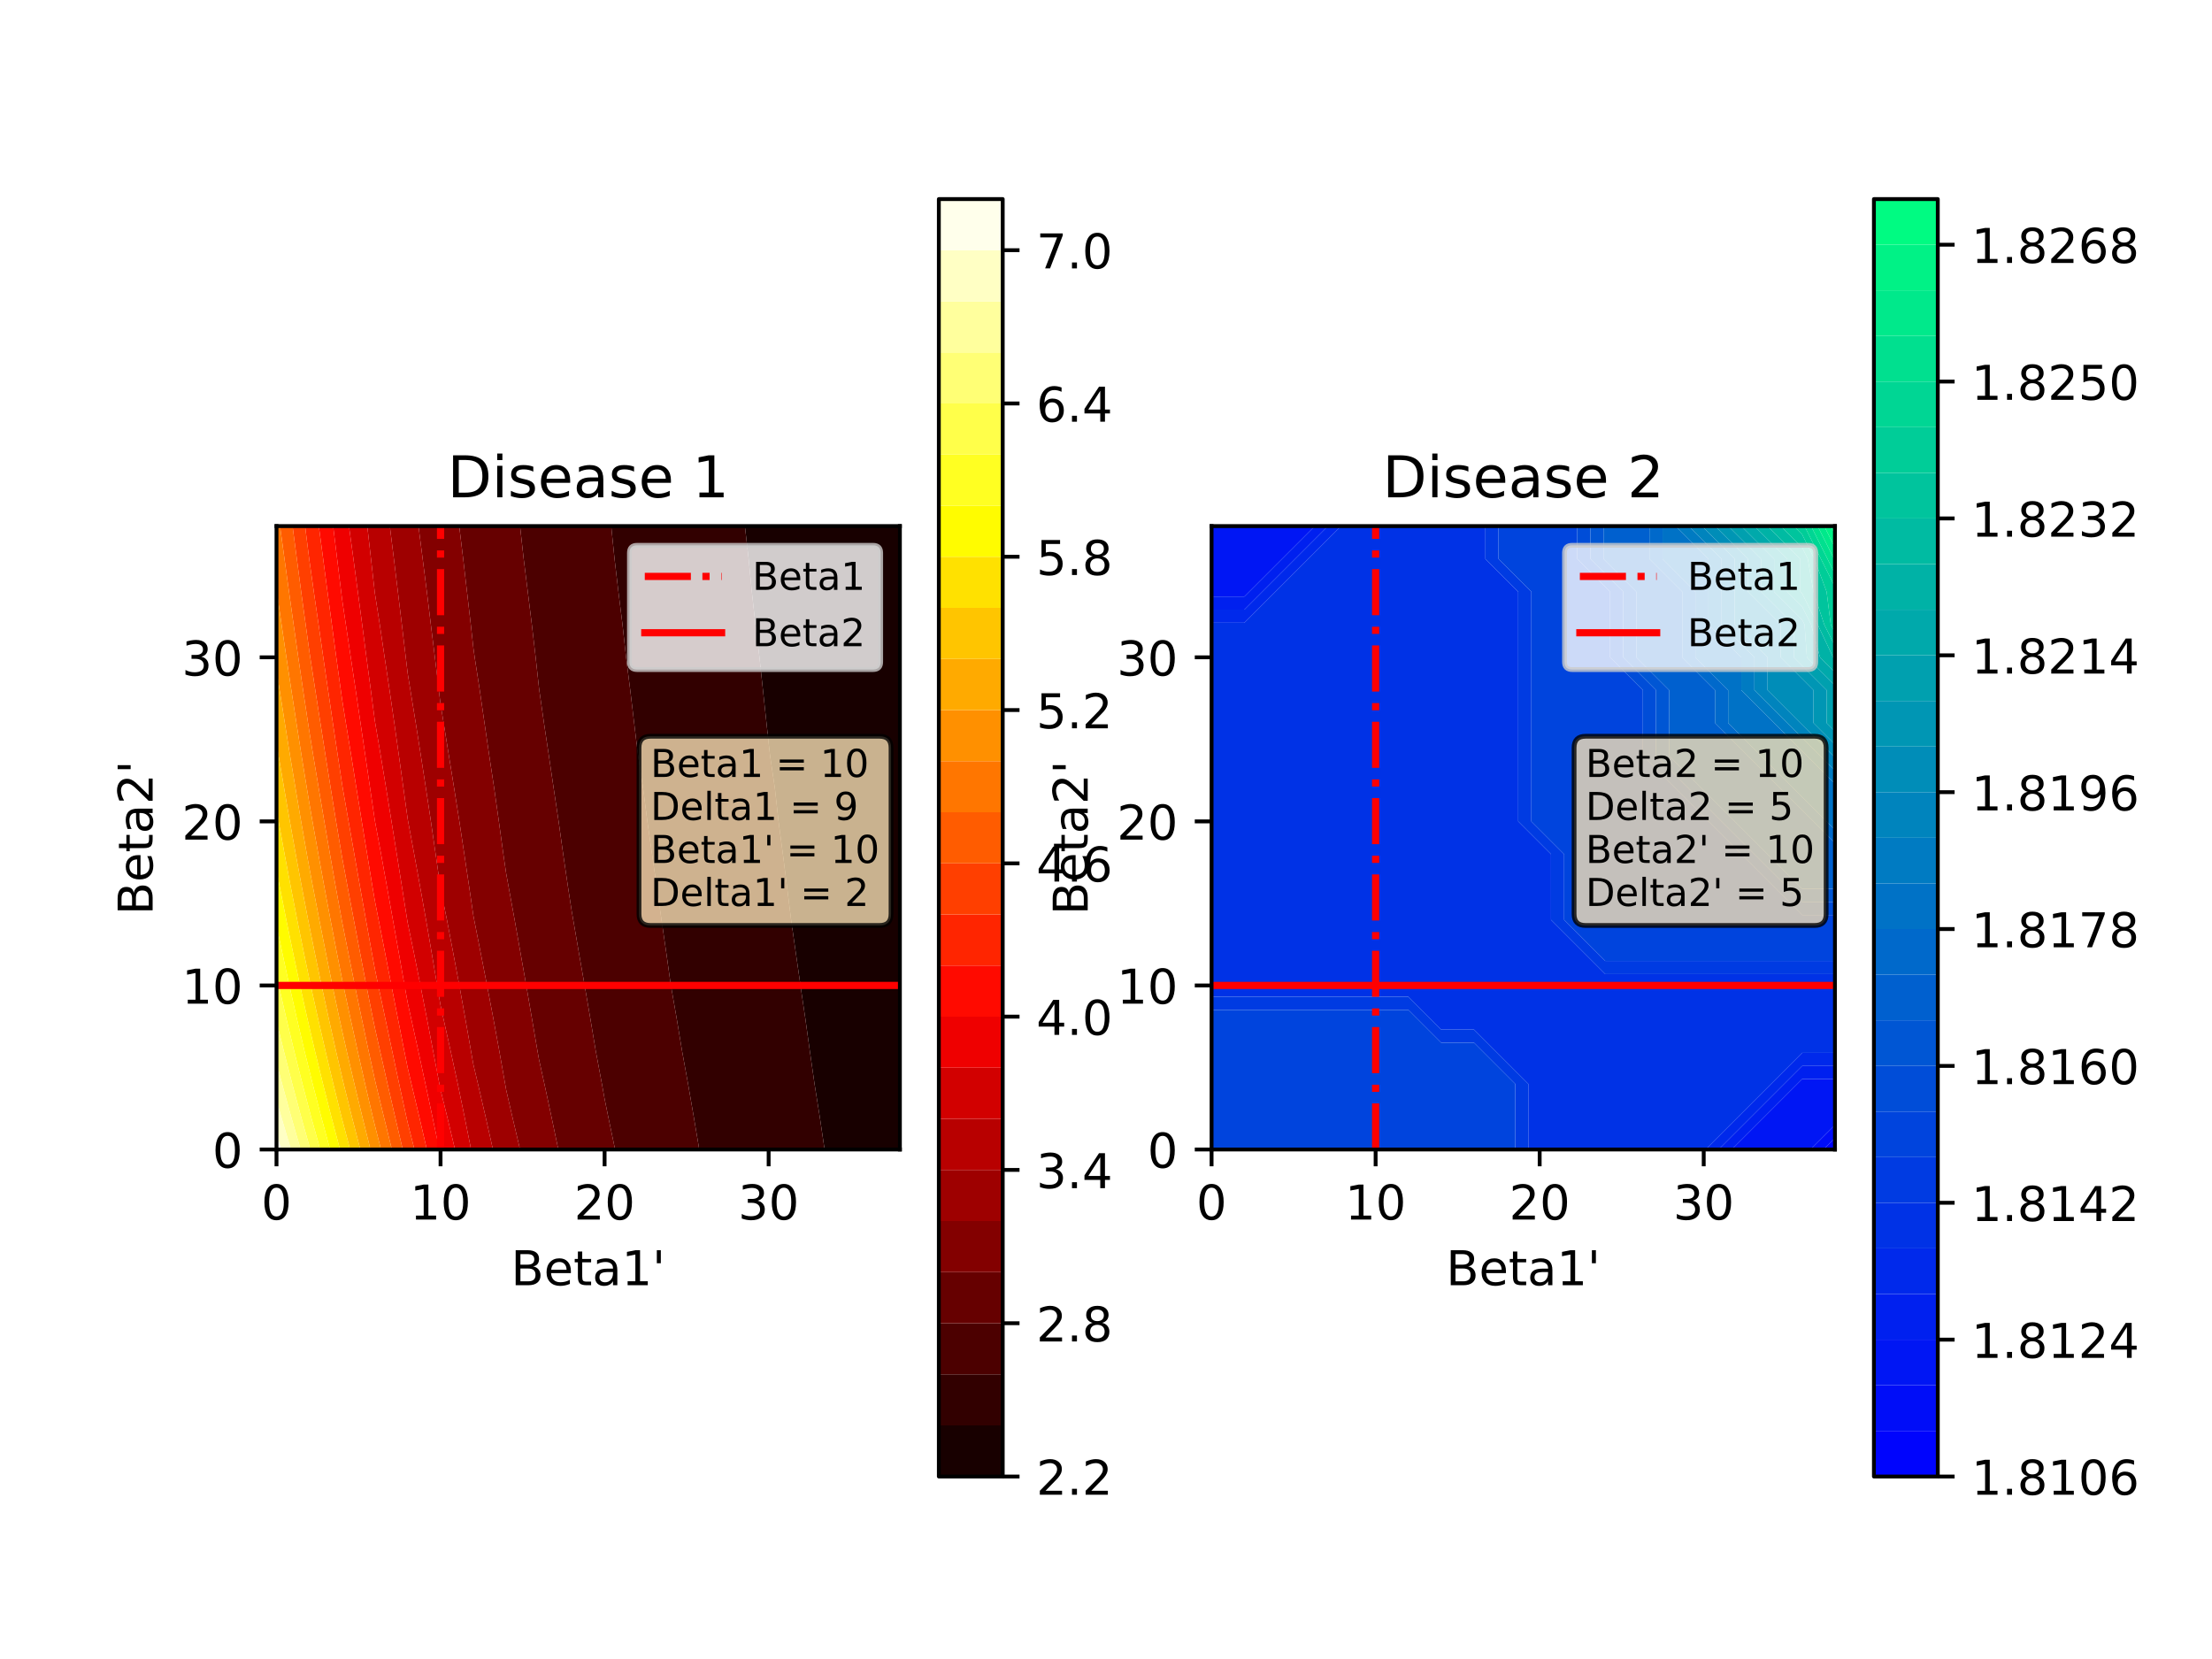 <?xml version="1.0" encoding="utf-8" standalone="no"?>
<!DOCTYPE svg PUBLIC "-//W3C//DTD SVG 1.1//EN"
  "http://www.w3.org/Graphics/SVG/1.1/DTD/svg11.dtd">
<!-- Created with matplotlib (https://matplotlib.org/) -->
<svg height="345.6pt" version="1.1" viewBox="0 0 460.8 345.6" width="460.8pt" xmlns="http://www.w3.org/2000/svg" xmlns:xlink="http://www.w3.org/1999/xlink">
 <defs>
  <style type="text/css">
*{stroke-linecap:butt;stroke-linejoin:round;white-space:pre;}
  </style>
 </defs>
 <g id="figure_1">
  <g id="patch_1">
   <path d="M 0 345.6 
L 460.8 345.6 
L 460.8 0 
L 0 0 
z
" style="fill:#ffffff;"/>
  </g>
  <g id="axes_1">
   <g id="patch_2">
    <path d="M 57.6 239.459 
L 187.462 239.459 
L 187.462 109.597 
L 57.6 109.597 
z
" style="fill:#ffffff;"/>
   </g>
   <g id="PathCollection_1">
    <path clip-path="url(#pf9c646f3b2)" d="M 159.673 150.606 
L 158.941 143.771 
L 158.209 136.936 
L 157.378 130.102 
L 156.619 123.267 
L 155.958 116.432 
L 155.17 109.597 
L 160.122 109.597 
L 166.957 109.597 
L 173.792 109.597 
L 180.627 109.597 
L 187.462 109.597 
L 187.462 116.432 
L 187.462 123.267 
L 187.462 130.102 
L 187.462 136.936 
L 187.462 143.771 
L 187.462 150.606 
L 187.462 157.441 
L 187.462 164.276 
L 187.462 171.111 
L 187.462 177.945 
L 187.462 184.78 
L 187.462 191.615 
L 187.462 198.45 
L 187.462 205.285 
L 187.462 212.12 
L 187.462 218.954 
L 187.462 225.789 
L 187.462 232.624 
L 187.462 239.459 
L 180.627 239.459 
L 173.792 239.459 
L 171.778 239.459 
L 170.766 232.624 
L 169.681 225.789 
L 168.705 218.954 
L 167.757 212.12 
L 166.957 206.72 
L 166.759 205.285 
L 165.776 198.45 
L 164.799 191.615 
L 163.96 184.78 
L 163.091 177.945 
L 162.188 171.111 
L 161.429 164.276 
L 160.427 157.441 
L 160.122 154.798 
z
" style="fill:#180000;"/>
   </g>
   <g id="PathCollection_2">
    <path clip-path="url(#pf9c646f3b2)" d="M 132.106 150.606 
L 131.293 143.771 
L 130.423 136.936 
L 129.68 130.102 
L 128.826 123.267 
L 128.023 116.432 
L 127.322 109.597 
L 132.783 109.597 
L 139.618 109.597 
L 146.453 109.597 
L 153.288 109.597 
L 155.17 109.597 
L 155.958 116.432 
L 156.619 123.267 
L 157.378 130.102 
L 158.209 136.936 
L 158.941 143.771 
L 159.673 150.606 
L 160.122 154.798 
L 160.427 157.441 
L 161.429 164.276 
L 162.188 171.111 
L 163.091 177.945 
L 163.96 184.78 
L 164.799 191.615 
L 165.776 198.45 
L 166.759 205.285 
L 166.957 206.72 
L 167.757 212.12 
L 168.705 218.954 
L 169.681 225.789 
L 170.766 232.624 
L 171.778 239.459 
L 166.957 239.459 
L 160.122 239.459 
L 153.288 239.459 
L 146.453 239.459 
L 145.669 239.459 
L 144.52 232.624 
L 143.335 225.789 
L 142.092 218.954 
L 140.958 212.12 
L 139.765 205.285 
L 139.618 204.328 
L 138.798 198.45 
L 137.802 191.615 
L 136.825 184.78 
L 135.831 177.945 
L 134.858 171.111 
L 133.982 164.276 
L 132.934 157.441 
L 132.783 156.293 
z
" style="fill:#320000;"/>
   </g>
   <g id="PathCollection_3">
    <path clip-path="url(#pf9c646f3b2)" d="M 111.587 136.936 
L 110.793 130.102 
L 109.946 123.267 
L 109.095 116.432 
L 108.333 109.597 
L 112.279 109.597 
L 119.113 109.597 
L 125.948 109.597 
L 127.322 109.597 
L 128.023 116.432 
L 128.826 123.267 
L 129.68 130.102 
L 130.423 136.936 
L 131.293 143.771 
L 132.106 150.606 
L 132.783 156.293 
L 132.934 157.441 
L 133.982 164.276 
L 134.858 171.111 
L 135.831 177.945 
L 136.825 184.78 
L 137.802 191.615 
L 138.798 198.45 
L 139.618 204.328 
L 139.765 205.285 
L 140.958 212.12 
L 142.092 218.954 
L 143.335 225.789 
L 144.52 232.624 
L 145.669 239.459 
L 139.618 239.459 
L 132.783 239.459 
L 128.135 239.459 
L 126.704 232.624 
L 125.948 228.91 
L 125.389 225.789 
L 124.11 218.954 
L 122.967 212.12 
L 121.793 205.285 
L 120.589 198.45 
L 119.416 191.615 
L 119.113 189.893 
L 118.327 184.78 
L 117.326 177.945 
L 116.371 171.111 
L 115.351 164.276 
L 114.343 157.441 
L 113.319 150.606 
L 112.344 143.771 
L 112.279 143.264 
z
" style="fill:#4c0000;"/>
   </g>
   <g id="PathCollection_4">
    <path clip-path="url(#pf9c646f3b2)" d="M 98.076 130.102 
L 97.284 123.267 
L 96.492 116.432 
L 95.662 109.597 
L 98.609 109.597 
L 105.444 109.597 
L 108.333 109.597 
L 109.095 116.432 
L 109.946 123.267 
L 110.793 130.102 
L 111.587 136.936 
L 112.279 143.264 
L 112.344 143.771 
L 113.319 150.606 
L 114.343 157.441 
L 115.351 164.276 
L 116.371 171.111 
L 117.326 177.945 
L 118.327 184.78 
L 119.113 189.893 
L 119.416 191.615 
L 120.589 198.45 
L 121.793 205.285 
L 122.967 212.12 
L 124.11 218.954 
L 125.389 225.789 
L 125.948 228.91 
L 126.704 232.624 
L 128.135 239.459 
L 125.948 239.459 
L 119.113 239.459 
L 116.309 239.459 
L 114.876 232.624 
L 113.407 225.789 
L 112.279 220.681 
L 111.972 218.954 
L 110.803 212.12 
L 109.631 205.285 
L 108.421 198.45 
L 107.208 191.615 
L 105.961 184.78 
L 105.444 181.955 
L 104.86 177.945 
L 103.923 171.111 
L 102.96 164.276 
L 101.927 157.441 
L 100.93 150.606 
L 99.943 143.771 
L 98.886 136.936 
L 98.609 134.948 
z
" style="fill:#660000;"/>
   </g>
   <g id="PathCollection_5">
    <path clip-path="url(#pf9c646f3b2)" d="M 91.414 143.771 
L 90.598 136.936 
L 89.752 130.102 
L 88.92 123.267 
L 88.054 116.432 
L 87.174 109.597 
L 91.774 109.597 
L 95.662 109.597 
L 96.492 116.432 
L 97.284 123.267 
L 98.076 130.102 
L 98.609 134.948 
L 98.886 136.936 
L 99.943 143.771 
L 100.93 150.606 
L 101.927 157.441 
L 102.96 164.276 
L 103.923 171.111 
L 104.86 177.945 
L 105.444 181.955 
L 105.961 184.78 
L 107.208 191.615 
L 108.421 198.45 
L 109.631 205.285 
L 110.803 212.12 
L 111.972 218.954 
L 112.279 220.681 
L 113.407 225.789 
L 114.876 232.624 
L 116.309 239.459 
L 112.279 239.459 
L 108.337 239.459 
L 106.726 232.624 
L 105.444 227.039 
L 105.226 225.789 
L 104.016 218.954 
L 102.763 212.12 
L 101.464 205.285 
L 100.127 198.45 
L 98.782 191.615 
L 98.609 190.72 
L 97.744 184.78 
L 96.726 177.945 
L 95.696 171.111 
L 94.62 164.276 
L 93.518 157.441 
L 92.421 150.606 
L 91.774 146.692 
z
" style="fill:#830000;"/>
   </g>
   <g id="PathCollection_6">
    <path clip-path="url(#pf9c646f3b2)" d="M 84.529 136.936 
L 83.716 130.102 
L 82.887 123.267 
L 82.059 116.432 
L 81.205 109.597 
L 84.939 109.597 
L 87.174 109.597 
L 88.054 116.432 
L 88.92 123.267 
L 89.752 130.102 
L 90.598 136.936 
L 91.414 143.771 
L 91.774 146.692 
L 92.421 150.606 
L 93.518 157.441 
L 94.62 164.276 
L 95.696 171.111 
L 96.726 177.945 
L 97.744 184.78 
L 98.609 190.72 
L 98.782 191.615 
L 100.127 198.45 
L 101.464 205.285 
L 102.763 212.12 
L 104.016 218.954 
L 105.226 225.789 
L 105.444 227.039 
L 106.726 232.624 
L 108.337 239.459 
L 105.444 239.459 
L 102.687 239.459 
L 101.155 232.624 
L 99.567 225.789 
L 98.609 221.732 
L 98.118 218.954 
L 96.919 212.12 
L 95.69 205.285 
L 94.404 198.45 
L 93.106 191.615 
L 91.774 185.078 
L 91.729 184.78 
L 90.754 177.945 
L 89.765 171.111 
L 88.737 164.276 
L 87.68 157.441 
L 86.608 150.606 
L 85.497 143.771 
L 84.939 140.337 
z
" style="fill:#9e0000;"/>
   </g>
   <g id="PathCollection_7">
    <path clip-path="url(#pf9c646f3b2)" d="M 78.058 123.267 
L 77.288 116.432 
L 76.51 109.597 
L 78.104 109.597 
L 81.205 109.597 
L 82.059 116.432 
L 82.887 123.267 
L 83.716 130.102 
L 84.529 136.936 
L 84.939 140.337 
L 85.497 143.771 
L 86.608 150.606 
L 87.68 157.441 
L 88.737 164.276 
L 89.765 171.111 
L 90.754 177.945 
L 91.729 184.78 
L 91.774 185.078 
L 93.106 191.615 
L 94.404 198.45 
L 95.69 205.285 
L 96.919 212.12 
L 98.118 218.954 
L 98.609 221.732 
L 99.567 225.789 
L 101.155 232.624 
L 102.687 239.459 
L 98.609 239.459 
L 98.138 239.459 
L 96.771 232.624 
L 95.36 225.789 
L 93.88 218.954 
L 92.363 212.12 
L 91.774 209.442 
L 91.073 205.285 
L 89.919 198.45 
L 88.75 191.615 
L 87.53 184.78 
L 86.288 177.945 
L 85.019 171.111 
L 84.939 170.673 
L 84.054 164.276 
L 83.103 157.441 
L 82.141 150.606 
L 81.153 143.771 
L 80.127 136.936 
L 79.114 130.102 
L 78.104 123.655 
z
" style="fill:#b80000;"/>
   </g>
   <g id="PathCollection_8">
    <path clip-path="url(#pf9c646f3b2)" d="M 77.251 143.771 
L 76.339 136.936 
L 75.45 130.102 
L 74.54 123.267 
L 73.628 116.432 
L 72.697 109.597 
L 76.51 109.597 
L 77.288 116.432 
L 78.058 123.267 
L 78.104 123.655 
L 79.114 130.102 
L 80.127 136.936 
L 81.153 143.771 
L 82.141 150.606 
L 83.103 157.441 
L 84.054 164.276 
L 84.939 170.673 
L 85.019 171.111 
L 86.288 177.945 
L 87.53 184.78 
L 88.75 191.615 
L 89.919 198.45 
L 91.073 205.285 
L 91.774 209.442 
L 92.363 212.12 
L 93.88 218.954 
L 95.36 225.789 
L 96.771 232.624 
L 98.138 239.459 
L 94.788 239.459 
L 93.155 232.624 
L 91.774 227.011 
L 91.532 225.789 
L 90.225 218.954 
L 88.92 212.12 
L 87.582 205.285 
L 86.215 198.45 
L 84.939 192.296 
L 84.826 191.615 
L 83.744 184.78 
L 82.659 177.945 
L 81.559 171.111 
L 80.453 164.276 
L 79.322 157.441 
L 78.162 150.606 
L 78.104 150.261 
z
" style="fill:#d20000;"/>
   </g>
   <g id="PathCollection_9">
    <path clip-path="url(#pf9c646f3b2)" d="M 71.069 123.267 
L 70.235 116.432 
L 69.401 109.597 
L 71.27 109.597 
L 72.697 109.597 
L 73.628 116.432 
L 74.54 123.267 
L 75.45 130.102 
L 76.339 136.936 
L 77.251 143.771 
L 78.104 150.261 
L 78.162 150.606 
L 79.322 157.441 
L 80.453 164.276 
L 81.559 171.111 
L 82.659 177.945 
L 83.744 184.78 
L 84.826 191.615 
L 84.939 192.296 
L 86.215 198.45 
L 87.582 205.285 
L 88.92 212.12 
L 90.225 218.954 
L 91.532 225.789 
L 91.774 227.011 
L 93.155 232.624 
L 94.788 239.459 
L 91.774 239.459 
L 91.514 239.459 
L 90.078 232.624 
L 88.621 225.789 
L 87.147 218.954 
L 85.642 212.12 
L 84.939 208.915 
L 84.274 205.285 
L 83.067 198.45 
L 81.848 191.615 
L 80.623 184.78 
L 79.393 177.945 
L 78.12 171.111 
L 78.104 171.023 
L 77.113 164.276 
L 76.111 157.441 
L 75.101 150.606 
L 74.098 143.771 
L 73.073 136.936 
L 72.05 130.102 
L 71.27 124.873 
z
" style="fill:#ef0000;"/>
   </g>
   <g id="PathCollection_10">
    <path clip-path="url(#pf9c646f3b2)" d="M 70.996 143.771 
L 70.055 136.936 
L 69.136 130.102 
L 68.221 123.267 
L 67.323 116.432 
L 66.413 109.597 
L 69.401 109.597 
L 70.235 116.432 
L 71.069 123.267 
L 71.27 124.873 
L 72.05 130.102 
L 73.073 136.936 
L 74.098 143.771 
L 75.101 150.606 
L 76.111 157.441 
L 77.113 164.276 
L 78.104 171.023 
L 78.12 171.111 
L 79.393 177.945 
L 80.623 184.78 
L 81.848 191.615 
L 83.067 198.45 
L 84.274 205.285 
L 84.939 208.915 
L 85.642 212.12 
L 87.147 218.954 
L 88.621 225.789 
L 90.078 232.624 
L 91.514 239.459 
L 88.925 239.459 
L 87.333 232.624 
L 85.71 225.789 
L 84.939 222.486 
L 84.225 218.954 
L 82.877 212.12 
L 81.538 205.285 
L 80.21 198.45 
L 78.87 191.615 
L 78.104 187.71 
L 77.604 184.78 
L 76.487 177.945 
L 75.364 171.111 
L 74.266 164.276 
L 73.172 157.441 
L 72.053 150.606 
L 71.27 145.725 
z
" style="fill:#ff0a00;"/>
   </g>
   <g id="PathCollection_11">
    <path clip-path="url(#pf9c646f3b2)" d="M 64.415 116.432 
L 63.553 109.597 
L 64.435 109.597 
L 66.413 109.597 
L 67.323 116.432 
L 68.221 123.267 
L 69.136 130.102 
L 70.055 136.936 
L 70.996 143.771 
L 71.27 145.725 
L 72.053 150.606 
L 73.172 157.441 
L 74.266 164.276 
L 75.364 171.111 
L 76.487 177.945 
L 77.604 184.78 
L 78.104 187.71 
L 78.87 191.615 
L 80.21 198.45 
L 81.538 205.285 
L 82.877 212.12 
L 84.225 218.954 
L 84.939 222.486 
L 85.71 225.789 
L 87.333 232.624 
L 88.925 239.459 
L 86.337 239.459 
L 84.939 233.933 
L 84.64 232.624 
L 83.152 225.789 
L 81.701 218.954 
L 80.251 212.12 
L 78.802 205.285 
L 78.104 201.921 
L 77.459 198.45 
L 76.229 191.615 
L 75.008 184.78 
L 73.814 177.945 
L 72.611 171.111 
L 71.418 164.276 
L 71.27 163.395 
L 70.369 157.441 
L 69.341 150.606 
L 68.34 143.771 
L 67.343 136.936 
L 66.366 130.102 
L 65.374 123.267 
L 64.435 116.59 
z
" style="fill:#ff2500;"/>
   </g>
   <g id="PathCollection_12">
    <path clip-path="url(#pf9c646f3b2)" d="M 63.675 130.102 
L 62.738 123.267 
L 61.841 116.432 
L 60.942 109.597 
L 63.553 109.597 
L 64.415 116.432 
L 64.435 116.59 
L 65.374 123.267 
L 66.366 130.102 
L 67.343 136.936 
L 68.34 143.771 
L 69.341 150.606 
L 70.369 157.441 
L 71.27 163.395 
L 71.418 164.276 
L 72.611 171.111 
L 73.814 177.945 
L 75.008 184.78 
L 76.229 191.615 
L 77.459 198.45 
L 78.104 201.921 
L 78.802 205.285 
L 80.251 212.12 
L 81.701 218.954 
L 83.152 225.789 
L 84.64 232.624 
L 84.939 233.933 
L 86.337 239.459 
L 84.939 239.459 
L 83.899 239.459 
L 82.297 232.624 
L 80.723 225.789 
L 79.177 218.954 
L 78.104 214.175 
L 77.678 212.12 
L 76.317 205.285 
L 75.003 198.45 
L 73.705 191.615 
L 72.412 184.78 
L 71.27 178.614 
L 71.154 177.945 
L 70.01 171.111 
L 68.904 164.276 
L 67.817 157.441 
L 66.745 150.606 
L 65.683 143.771 
L 64.631 136.936 
L 64.435 135.619 
z
" style="fill:#ff3f00;"/>
   </g>
   <g id="PathCollection_13">
    <path clip-path="url(#pf9c646f3b2)" d="M 64.169 150.606 
L 63.14 143.771 
L 62.138 136.936 
L 61.165 130.102 
L 60.207 123.267 
L 59.267 116.432 
L 58.331 109.597 
L 60.942 109.597 
L 61.841 116.432 
L 62.738 123.267 
L 63.675 130.102 
L 64.435 135.619 
L 64.631 136.936 
L 65.683 143.771 
L 66.745 150.606 
L 67.817 157.441 
L 68.904 164.276 
L 70.01 171.111 
L 71.154 177.945 
L 71.27 178.614 
L 72.412 184.78 
L 73.705 191.615 
L 75.003 198.45 
L 76.317 205.285 
L 77.678 212.12 
L 78.104 214.175 
L 79.177 218.954 
L 80.723 225.789 
L 82.297 232.624 
L 83.899 239.459 
L 81.638 239.459 
L 79.955 232.624 
L 78.293 225.789 
L 78.104 224.978 
L 76.791 218.954 
L 75.341 212.12 
L 73.919 205.285 
L 72.547 198.45 
L 71.27 192.047 
L 71.188 191.615 
L 69.94 184.78 
L 68.737 177.945 
L 67.554 171.111 
L 66.407 164.276 
L 65.264 157.441 
L 64.435 152.336 
z
" style="fill:#ff5c00;"/>
   </g>
   <g id="PathCollection_14">
    <path clip-path="url(#pf9c646f3b2)" d="M 63.938 164.276 
L 62.82 157.441 
L 61.752 150.606 
L 60.697 143.771 
L 59.662 136.936 
L 58.654 130.102 
L 57.676 123.267 
L 57.6 122.731 
L 57.6 116.432 
L 57.6 109.597 
L 58.331 109.597 
L 59.267 116.432 
L 60.207 123.267 
L 61.165 130.102 
L 62.138 136.936 
L 63.14 143.771 
L 64.169 150.606 
L 64.435 152.336 
L 65.264 157.441 
L 66.407 164.276 
L 67.554 171.111 
L 68.737 177.945 
L 69.94 184.78 
L 71.188 191.615 
L 71.27 192.047 
L 72.547 198.45 
L 73.919 205.285 
L 75.341 212.12 
L 76.791 218.954 
L 78.104 224.978 
L 78.293 225.789 
L 79.955 232.624 
L 81.638 239.459 
L 79.376 239.459 
L 78.104 234.482 
L 77.648 232.624 
L 76.049 225.789 
L 74.507 218.954 
L 73.005 212.12 
L 71.521 205.285 
L 71.27 204.058 
L 70.165 198.45 
L 68.851 191.615 
L 67.567 184.78 
L 66.32 177.945 
L 65.098 171.111 
L 64.435 167.266 
z
" style="fill:#ff7600;"/>
   </g>
   <g id="PathCollection_15">
    <path clip-path="url(#pf9c646f3b2)" d="M 63.925 177.945 
L 62.725 171.111 
L 61.571 164.276 
L 60.429 157.441 
L 59.335 150.606 
L 58.254 143.771 
L 57.6 139.567 
L 57.6 136.936 
L 57.6 130.102 
L 57.6 123.267 
L 57.6 122.731 
L 57.676 123.267 
L 58.654 130.102 
L 59.662 136.936 
L 60.697 143.771 
L 61.752 150.606 
L 62.82 157.441 
L 63.938 164.276 
L 64.435 167.266 
L 65.098 171.111 
L 66.32 177.945 
L 67.567 184.78 
L 68.851 191.615 
L 70.165 198.45 
L 71.27 204.058 
L 71.521 205.285 
L 73.005 212.12 
L 74.507 218.954 
L 76.049 225.789 
L 77.648 232.624 
L 78.104 234.482 
L 79.376 239.459 
L 78.104 239.459 
L 77.178 239.459 
L 75.473 232.624 
L 73.821 225.789 
L 72.223 218.954 
L 71.27 214.726 
L 70.696 212.12 
L 69.246 205.285 
L 67.864 198.45 
L 66.515 191.615 
L 65.194 184.78 
L 64.435 180.729 
z
" style="fill:#ff9000;"/>
   </g>
   <g id="PathCollection_16">
    <path clip-path="url(#pf9c646f3b2)" d="M 64.185 191.615 
L 62.874 184.78 
L 61.606 177.945 
L 60.382 171.111 
L 59.204 164.276 
L 58.037 157.441 
L 57.6 154.755 
L 57.6 150.606 
L 57.6 143.771 
L 57.6 139.567 
L 58.254 143.771 
L 59.335 150.606 
L 60.429 157.441 
L 61.571 164.276 
L 62.725 171.111 
L 63.925 177.945 
L 64.435 180.729 
L 65.194 184.78 
L 66.515 191.615 
L 67.864 198.45 
L 69.246 205.285 
L 70.696 212.12 
L 71.27 214.726 
L 72.223 218.954 
L 73.821 225.789 
L 75.473 232.624 
L 77.178 239.459 
L 75.058 239.459 
L 73.298 232.624 
L 71.593 225.789 
L 71.27 224.425 
L 69.994 218.954 
L 68.468 212.12 
L 66.985 205.285 
L 65.563 198.45 
L 64.435 192.866 
z
" style="fill:#ffaa00;"/>
   </g>
   <g id="PathCollection_17">
    <path clip-path="url(#pf9c646f3b2)" d="M 63.291 198.45 
L 61.913 191.615 
L 60.579 184.78 
L 59.288 177.945 
L 58.04 171.111 
L 57.6 168.594 
L 57.6 164.276 
L 57.6 157.441 
L 57.6 154.755 
L 58.037 157.441 
L 59.204 164.276 
L 60.382 171.111 
L 61.606 177.945 
L 62.874 184.78 
L 64.185 191.615 
L 64.435 192.866 
L 65.563 198.45 
L 66.985 205.285 
L 68.468 212.12 
L 69.994 218.954 
L 71.27 224.425 
L 71.593 225.789 
L 73.298 232.624 
L 75.058 239.459 
L 72.939 239.459 
L 71.27 233.161 
L 71.128 232.624 
L 69.433 225.789 
L 67.804 218.954 
L 66.24 212.12 
L 64.724 205.285 
L 64.435 203.915 
z
" style="fill:#ffc500;"/>
   </g>
   <g id="PathCollection_18">
    <path clip-path="url(#pf9c646f3b2)" d="M 64.019 212.12 
L 62.501 205.285 
L 61.046 198.45 
L 59.641 191.615 
L 58.284 184.78 
L 57.6 181.208 
L 57.6 177.945 
L 57.6 171.111 
L 57.6 168.594 
L 58.04 171.111 
L 59.288 177.945 
L 60.579 184.78 
L 61.913 191.615 
L 63.291 198.45 
L 64.435 203.915 
L 64.724 205.285 
L 66.24 212.12 
L 67.804 218.954 
L 69.433 225.789 
L 71.128 232.624 
L 71.27 233.161 
L 72.939 239.459 
L 71.27 239.459 
L 70.832 239.459 
L 69.019 232.624 
L 67.284 225.789 
L 65.613 218.954 
L 64.435 213.901 
z
" style="fill:#ffe100;"/>
   </g>
   <g id="PathCollection_19">
    <path clip-path="url(#pf9c646f3b2)" d="M 63.44 218.954 
L 61.829 212.12 
L 60.284 205.285 
L 58.802 198.45 
L 57.6 192.709 
L 57.6 191.615 
L 57.6 184.78 
L 57.6 181.208 
L 58.284 184.78 
L 59.641 191.615 
L 61.046 198.45 
L 62.501 205.285 
L 64.019 212.12 
L 64.435 213.901 
L 65.613 218.954 
L 67.284 225.789 
L 69.019 232.624 
L 70.832 239.459 
L 68.771 239.459 
L 66.909 232.624 
L 65.134 225.789 
L 64.435 222.964 
z
" style="fill:#fffc00;"/>
   </g>
   <g id="PathCollection_20">
    <path clip-path="url(#pf9c646f3b2)" d="M 63.006 225.789 
L 61.285 218.954 
L 59.639 212.12 
L 58.067 205.285 
L 57.6 203.152 
L 57.6 198.45 
L 57.6 192.709 
L 58.802 198.45 
L 60.284 205.285 
L 61.829 212.12 
L 63.44 218.954 
L 64.435 222.964 
L 65.134 225.789 
L 66.909 232.624 
L 68.771 239.459 
L 66.709 239.459 
L 64.8 232.624 
L 64.435 231.228 
z
" style="fill:#ffff22;"/>
   </g>
   <g id="PathCollection_21">
    <path clip-path="url(#pf9c646f3b2)" d="M 62.722 232.624 
L 60.886 225.789 
L 59.131 218.954 
L 57.6 212.727 
L 57.6 212.12 
L 57.6 205.285 
L 57.6 203.152 
L 58.067 205.285 
L 59.639 212.12 
L 61.285 218.954 
L 63.006 225.789 
L 64.435 231.228 
L 64.8 232.624 
L 66.709 239.459 
L 64.648 239.459 
L 64.435 238.7 
z
" style="fill:#ffff4a;"/>
   </g>
   <g id="PathCollection_22">
    <path clip-path="url(#pf9c646f3b2)" d="M 60.651 232.624 
L 58.767 225.789 
L 57.6 221.308 
L 57.6 218.954 
L 57.6 212.727 
L 59.131 218.954 
L 60.886 225.789 
L 62.722 232.624 
L 64.435 238.7 
L 64.648 239.459 
L 64.435 239.459 
L 62.627 239.459 
z
" style="fill:#ffff75;"/>
   </g>
   <g id="PathCollection_23">
    <path clip-path="url(#pf9c646f3b2)" d="M 58.58 232.624 
L 57.6 229.117 
L 57.6 225.789 
L 57.6 221.308 
L 58.767 225.789 
L 60.651 232.624 
L 62.627 239.459 
L 60.611 239.459 
z
" style="fill:#ffff9d;"/>
   </g>
   <g id="PathCollection_24">
    <path clip-path="url(#pf9c646f3b2)" d="M 57.6 232.624 
L 57.6 229.117 
L 58.58 232.624 
L 60.611 239.459 
L 58.595 239.459 
L 57.6 236.152 
z
" style="fill:#ffffc4;"/>
   </g>
   <g id="PathCollection_25">
    <path clip-path="url(#pf9c646f3b2)" d="M 58.595 239.459 
L 57.6 239.459 
L 57.6 236.152 
z
" style="fill:#ffffeb;"/>
   </g>
   <g id="matplotlib.axis_1">
    <g id="xtick_1">
     <g id="line2d_1">
      <defs>
       <path d="M 0 0 
L 0 3.5 
" id="m495a3fbcee" style="stroke:#000000;stroke-width:0.8;"/>
      </defs>
      <g>
       <use style="stroke:#000000;stroke-width:0.8;" x="57.6" xlink:href="#m495a3fbcee" y="239.459"/>
      </g>
     </g>
     <g id="text_1">
      <!-- 0 -->
      <defs>
       <path d="M 31.781 66.406 
Q 24.172 66.406 20.328 58.906 
Q 16.5 51.422 16.5 36.375 
Q 16.5 21.391 20.328 13.891 
Q 24.172 6.391 31.781 6.391 
Q 39.453 6.391 43.281 13.891 
Q 47.125 21.391 47.125 36.375 
Q 47.125 51.422 43.281 58.906 
Q 39.453 66.406 31.781 66.406 
z
M 31.781 74.219 
Q 44.047 74.219 50.516 64.516 
Q 56.984 54.828 56.984 36.375 
Q 56.984 17.969 50.516 8.266 
Q 44.047 -1.422 31.781 -1.422 
Q 19.531 -1.422 13.062 8.266 
Q 6.594 17.969 6.594 36.375 
Q 6.594 54.828 13.062 64.516 
Q 19.531 74.219 31.781 74.219 
z
" id="DejaVuSans-48"/>
      </defs>
      <g transform="translate(54.419 254.057)scale(0.1 -0.1)">
       <use xlink:href="#DejaVuSans-48"/>
      </g>
     </g>
    </g>
    <g id="xtick_2">
     <g id="line2d_2">
      <g>
       <use style="stroke:#000000;stroke-width:0.8;" x="91.774" xlink:href="#m495a3fbcee" y="239.459"/>
      </g>
     </g>
     <g id="text_2">
      <!-- 10 -->
      <defs>
       <path d="M 12.406 8.297 
L 28.516 8.297 
L 28.516 63.922 
L 10.984 60.406 
L 10.984 69.391 
L 28.422 72.906 
L 38.281 72.906 
L 38.281 8.297 
L 54.391 8.297 
L 54.391 0 
L 12.406 0 
z
" id="DejaVuSans-49"/>
      </defs>
      <g transform="translate(85.412 254.057)scale(0.1 -0.1)">
       <use xlink:href="#DejaVuSans-49"/>
       <use x="63.623" xlink:href="#DejaVuSans-48"/>
      </g>
     </g>
    </g>
    <g id="xtick_3">
     <g id="line2d_3">
      <g>
       <use style="stroke:#000000;stroke-width:0.8;" x="125.948" xlink:href="#m495a3fbcee" y="239.459"/>
      </g>
     </g>
     <g id="text_3">
      <!-- 20 -->
      <defs>
       <path d="M 19.188 8.297 
L 53.609 8.297 
L 53.609 0 
L 7.328 0 
L 7.328 8.297 
Q 12.938 14.109 22.625 23.891 
Q 32.328 33.688 34.812 36.531 
Q 39.547 41.844 41.422 45.531 
Q 43.312 49.219 43.312 52.781 
Q 43.312 58.594 39.234 62.25 
Q 35.156 65.922 28.609 65.922 
Q 23.969 65.922 18.812 64.312 
Q 13.672 62.703 7.812 59.422 
L 7.812 69.391 
Q 13.766 71.781 18.938 73 
Q 24.125 74.219 28.422 74.219 
Q 39.75 74.219 46.484 68.547 
Q 53.219 62.891 53.219 53.422 
Q 53.219 48.922 51.531 44.891 
Q 49.859 40.875 45.406 35.406 
Q 44.188 33.984 37.641 27.219 
Q 31.109 20.453 19.188 8.297 
z
" id="DejaVuSans-50"/>
      </defs>
      <g transform="translate(119.586 254.057)scale(0.1 -0.1)">
       <use xlink:href="#DejaVuSans-50"/>
       <use x="63.623" xlink:href="#DejaVuSans-48"/>
      </g>
     </g>
    </g>
    <g id="xtick_4">
     <g id="line2d_4">
      <g>
       <use style="stroke:#000000;stroke-width:0.8;" x="160.122" xlink:href="#m495a3fbcee" y="239.459"/>
      </g>
     </g>
     <g id="text_4">
      <!-- 30 -->
      <defs>
       <path d="M 40.578 39.312 
Q 47.656 37.797 51.625 33 
Q 55.609 28.219 55.609 21.188 
Q 55.609 10.406 48.188 4.484 
Q 40.766 -1.422 27.094 -1.422 
Q 22.516 -1.422 17.656 -0.516 
Q 12.797 0.391 7.625 2.203 
L 7.625 11.719 
Q 11.719 9.328 16.594 8.109 
Q 21.484 6.891 26.812 6.891 
Q 36.078 6.891 40.938 10.547 
Q 45.797 14.203 45.797 21.188 
Q 45.797 27.641 41.281 31.266 
Q 36.766 34.906 28.719 34.906 
L 20.219 34.906 
L 20.219 43.016 
L 29.109 43.016 
Q 36.375 43.016 40.234 45.922 
Q 44.094 48.828 44.094 54.297 
Q 44.094 59.906 40.109 62.906 
Q 36.141 65.922 28.719 65.922 
Q 24.656 65.922 20.016 65.031 
Q 15.375 64.156 9.812 62.312 
L 9.812 71.094 
Q 15.438 72.656 20.344 73.438 
Q 25.25 74.219 29.594 74.219 
Q 40.828 74.219 47.359 69.109 
Q 53.906 64.016 53.906 55.328 
Q 53.906 49.266 50.438 45.094 
Q 46.969 40.922 40.578 39.312 
z
" id="DejaVuSans-51"/>
      </defs>
      <g transform="translate(153.76 254.057)scale(0.1 -0.1)">
       <use xlink:href="#DejaVuSans-51"/>
       <use x="63.623" xlink:href="#DejaVuSans-48"/>
      </g>
     </g>
    </g>
    <g id="text_5">
     <!-- Beta1' -->
     <defs>
      <path d="M 19.672 34.812 
L 19.672 8.109 
L 35.5 8.109 
Q 43.453 8.109 47.281 11.406 
Q 51.125 14.703 51.125 21.484 
Q 51.125 28.328 47.281 31.562 
Q 43.453 34.812 35.5 34.812 
z
M 19.672 64.797 
L 19.672 42.828 
L 34.281 42.828 
Q 41.5 42.828 45.031 45.531 
Q 48.578 48.25 48.578 53.812 
Q 48.578 59.328 45.031 62.062 
Q 41.5 64.797 34.281 64.797 
z
M 9.812 72.906 
L 35.016 72.906 
Q 46.297 72.906 52.391 68.219 
Q 58.5 63.531 58.5 54.891 
Q 58.5 48.188 55.375 44.234 
Q 52.25 40.281 46.188 39.312 
Q 53.469 37.75 57.5 32.781 
Q 61.531 27.828 61.531 20.406 
Q 61.531 10.641 54.891 5.312 
Q 48.25 0 35.984 0 
L 9.812 0 
z
" id="DejaVuSans-66"/>
      <path d="M 56.203 29.594 
L 56.203 25.203 
L 14.891 25.203 
Q 15.484 15.922 20.484 11.062 
Q 25.484 6.203 34.422 6.203 
Q 39.594 6.203 44.453 7.469 
Q 49.312 8.734 54.109 11.281 
L 54.109 2.781 
Q 49.266 0.734 44.188 -0.344 
Q 39.109 -1.422 33.891 -1.422 
Q 20.797 -1.422 13.156 6.188 
Q 5.516 13.812 5.516 26.812 
Q 5.516 40.234 12.766 48.109 
Q 20.016 56 32.328 56 
Q 43.359 56 49.781 48.891 
Q 56.203 41.797 56.203 29.594 
z
M 47.219 32.234 
Q 47.125 39.594 43.094 43.984 
Q 39.062 48.391 32.422 48.391 
Q 24.906 48.391 20.391 44.141 
Q 15.875 39.891 15.188 32.172 
z
" id="DejaVuSans-101"/>
      <path d="M 18.312 70.219 
L 18.312 54.688 
L 36.812 54.688 
L 36.812 47.703 
L 18.312 47.703 
L 18.312 18.016 
Q 18.312 11.328 20.141 9.422 
Q 21.969 7.516 27.594 7.516 
L 36.812 7.516 
L 36.812 0 
L 27.594 0 
Q 17.188 0 13.234 3.875 
Q 9.281 7.766 9.281 18.016 
L 9.281 47.703 
L 2.688 47.703 
L 2.688 54.688 
L 9.281 54.688 
L 9.281 70.219 
z
" id="DejaVuSans-116"/>
      <path d="M 34.281 27.484 
Q 23.391 27.484 19.188 25 
Q 14.984 22.516 14.984 16.5 
Q 14.984 11.719 18.141 8.906 
Q 21.297 6.109 26.703 6.109 
Q 34.188 6.109 38.703 11.406 
Q 43.219 16.703 43.219 25.484 
L 43.219 27.484 
z
M 52.203 31.203 
L 52.203 0 
L 43.219 0 
L 43.219 8.297 
Q 40.141 3.328 35.547 0.953 
Q 30.953 -1.422 24.312 -1.422 
Q 15.922 -1.422 10.953 3.297 
Q 6 8.016 6 15.922 
Q 6 25.141 12.172 29.828 
Q 18.359 34.516 30.609 34.516 
L 43.219 34.516 
L 43.219 35.406 
Q 43.219 41.609 39.141 45 
Q 35.062 48.391 27.688 48.391 
Q 23 48.391 18.547 47.266 
Q 14.109 46.141 10.016 43.891 
L 10.016 52.203 
Q 14.938 54.109 19.578 55.047 
Q 24.219 56 28.609 56 
Q 40.484 56 46.344 49.844 
Q 52.203 43.703 52.203 31.203 
z
" id="DejaVuSans-97"/>
      <path d="M 17.922 72.906 
L 17.922 45.797 
L 9.625 45.797 
L 9.625 72.906 
z
" id="DejaVuSans-39"/>
     </defs>
     <g transform="translate(106.444 267.735)scale(0.1 -0.1)">
      <use xlink:href="#DejaVuSans-66"/>
      <use x="68.604" xlink:href="#DejaVuSans-101"/>
      <use x="130.127" xlink:href="#DejaVuSans-116"/>
      <use x="169.336" xlink:href="#DejaVuSans-97"/>
      <use x="230.615" xlink:href="#DejaVuSans-49"/>
      <use x="294.238" xlink:href="#DejaVuSans-39"/>
     </g>
    </g>
   </g>
   <g id="matplotlib.axis_2">
    <g id="ytick_1">
     <g id="line2d_5">
      <defs>
       <path d="M 0 0 
L -3.5 0 
" id="m4d8c4fa96a" style="stroke:#000000;stroke-width:0.8;"/>
      </defs>
      <g>
       <use style="stroke:#000000;stroke-width:0.8;" x="57.6" xlink:href="#m4d8c4fa96a" y="239.459"/>
      </g>
     </g>
     <g id="text_6">
      <!-- 0 -->
      <g transform="translate(44.237 243.258)scale(0.1 -0.1)">
       <use xlink:href="#DejaVuSans-48"/>
      </g>
     </g>
    </g>
    <g id="ytick_2">
     <g id="line2d_6">
      <g>
       <use style="stroke:#000000;stroke-width:0.8;" x="57.6" xlink:href="#m4d8c4fa96a" y="205.285"/>
      </g>
     </g>
     <g id="text_7">
      <!-- 10 -->
      <g transform="translate(37.875 209.084)scale(0.1 -0.1)">
       <use xlink:href="#DejaVuSans-49"/>
       <use x="63.623" xlink:href="#DejaVuSans-48"/>
      </g>
     </g>
    </g>
    <g id="ytick_3">
     <g id="line2d_7">
      <g>
       <use style="stroke:#000000;stroke-width:0.8;" x="57.6" xlink:href="#m4d8c4fa96a" y="171.111"/>
      </g>
     </g>
     <g id="text_8">
      <!-- 20 -->
      <g transform="translate(37.875 174.91)scale(0.1 -0.1)">
       <use xlink:href="#DejaVuSans-50"/>
       <use x="63.623" xlink:href="#DejaVuSans-48"/>
      </g>
     </g>
    </g>
    <g id="ytick_4">
     <g id="line2d_8">
      <g>
       <use style="stroke:#000000;stroke-width:0.8;" x="57.6" xlink:href="#m4d8c4fa96a" y="136.936"/>
      </g>
     </g>
     <g id="text_9">
      <!-- 30 -->
      <g transform="translate(37.875 140.736)scale(0.1 -0.1)">
       <use xlink:href="#DejaVuSans-51"/>
       <use x="63.623" xlink:href="#DejaVuSans-48"/>
      </g>
     </g>
    </g>
    <g id="text_10">
     <!-- Beta2' -->
     <g transform="translate(31.795 190.615)rotate(-90)scale(0.1 -0.1)">
      <use xlink:href="#DejaVuSans-66"/>
      <use x="68.604" xlink:href="#DejaVuSans-101"/>
      <use x="130.127" xlink:href="#DejaVuSans-116"/>
      <use x="169.336" xlink:href="#DejaVuSans-97"/>
      <use x="230.615" xlink:href="#DejaVuSans-50"/>
      <use x="294.238" xlink:href="#DejaVuSans-39"/>
     </g>
    </g>
   </g>
   <g id="line2d_9">
    <path clip-path="url(#pf9c646f3b2)" d="M 91.774 239.459 
L 91.774 232.624 
L 91.774 225.789 
L 91.774 218.954 
L 91.774 212.12 
L 91.774 205.285 
L 91.774 198.45 
L 91.774 191.615 
L 91.774 184.78 
L 91.774 177.945 
L 91.774 171.111 
L 91.774 164.276 
L 91.774 157.441 
L 91.774 150.606 
L 91.774 143.771 
L 91.774 136.936 
L 91.774 130.102 
L 91.774 123.267 
L 91.774 116.432 
L 91.774 109.597 
" style="fill:none;stroke:#ff0000;stroke-dasharray:9.6,2.4,1.5,2.4;stroke-dashoffset:0;stroke-width:1.5;"/>
   </g>
   <g id="line2d_10">
    <path clip-path="url(#pf9c646f3b2)" d="M 57.6 205.285 
L 64.435 205.285 
L 71.27 205.285 
L 78.104 205.285 
L 84.939 205.285 
L 91.774 205.285 
L 98.609 205.285 
L 105.444 205.285 
L 112.279 205.285 
L 119.113 205.285 
L 125.948 205.285 
L 132.783 205.285 
L 139.618 205.285 
L 146.453 205.285 
L 153.288 205.285 
L 160.122 205.285 
L 166.957 205.285 
L 173.792 205.285 
L 180.627 205.285 
L 187.462 205.285 
" style="fill:none;stroke:#ff0000;stroke-linecap:square;stroke-width:1.5;"/>
   </g>
   <g id="patch_3">
    <path d="M 57.6 239.459 
L 57.6 109.597 
" style="fill:none;stroke:#000000;stroke-linecap:square;stroke-linejoin:miter;stroke-width:0.8;"/>
   </g>
   <g id="patch_4">
    <path d="M 187.462 239.459 
L 187.462 109.597 
" style="fill:none;stroke:#000000;stroke-linecap:square;stroke-linejoin:miter;stroke-width:0.8;"/>
   </g>
   <g id="patch_5">
    <path d="M 57.6 239.459 
L 187.462 239.459 
" style="fill:none;stroke:#000000;stroke-linecap:square;stroke-linejoin:miter;stroke-width:0.8;"/>
   </g>
   <g id="patch_6">
    <path d="M 57.6 109.597 
L 187.462 109.597 
" style="fill:none;stroke:#000000;stroke-linecap:square;stroke-linejoin:miter;stroke-width:0.8;"/>
   </g>
   <g id="text_11">
    <g id="patch_7">
     <path d="M 135.517 192.794 
L 183.225 192.794 
Q 185.625 192.794 185.625 190.394 
L 185.625 155.776 
Q 185.625 153.376 183.225 153.376 
L 135.517 153.376 
Q 133.117 153.376 133.117 155.776 
L 133.117 190.394 
Q 133.117 192.794 135.517 192.794 
z
" style="fill:#f5deb3;opacity:0.8;stroke:#000000;stroke-linejoin:miter;"/>
    </g>
    <!-- Beta1 = 10 -->
    <defs>
     <path id="DejaVuSans-32"/>
     <path d="M 10.594 45.406 
L 73.188 45.406 
L 73.188 37.203 
L 10.594 37.203 
z
M 10.594 25.484 
L 73.188 25.484 
L 73.188 17.188 
L 10.594 17.188 
z
" id="DejaVuSans-61"/>
    </defs>
    <g transform="translate(135.517 161.855)scale(0.08 -0.08)">
     <use xlink:href="#DejaVuSans-66"/>
     <use x="68.604" xlink:href="#DejaVuSans-101"/>
     <use x="130.127" xlink:href="#DejaVuSans-116"/>
     <use x="169.336" xlink:href="#DejaVuSans-97"/>
     <use x="230.615" xlink:href="#DejaVuSans-49"/>
     <use x="294.238" xlink:href="#DejaVuSans-32"/>
     <use x="326.025" xlink:href="#DejaVuSans-61"/>
     <use x="409.814" xlink:href="#DejaVuSans-32"/>
     <use x="441.602" xlink:href="#DejaVuSans-49"/>
     <use x="505.225" xlink:href="#DejaVuSans-48"/>
    </g>
    <!-- Delta1 = 9 -->
    <defs>
     <path d="M 19.672 64.797 
L 19.672 8.109 
L 31.594 8.109 
Q 46.688 8.109 53.688 14.938 
Q 60.688 21.781 60.688 36.531 
Q 60.688 51.172 53.688 57.984 
Q 46.688 64.797 31.594 64.797 
z
M 9.812 72.906 
L 30.078 72.906 
Q 51.266 72.906 61.172 64.094 
Q 71.094 55.281 71.094 36.531 
Q 71.094 17.672 61.125 8.828 
Q 51.172 0 30.078 0 
L 9.812 0 
z
" id="DejaVuSans-68"/>
     <path d="M 9.422 75.984 
L 18.406 75.984 
L 18.406 0 
L 9.422 0 
z
" id="DejaVuSans-108"/>
     <path d="M 10.984 1.516 
L 10.984 10.5 
Q 14.703 8.734 18.5 7.812 
Q 22.312 6.891 25.984 6.891 
Q 35.75 6.891 40.891 13.453 
Q 46.047 20.016 46.781 33.406 
Q 43.953 29.203 39.594 26.953 
Q 35.25 24.703 29.984 24.703 
Q 19.047 24.703 12.672 31.312 
Q 6.297 37.938 6.297 49.422 
Q 6.297 60.641 12.938 67.422 
Q 19.578 74.219 30.609 74.219 
Q 43.266 74.219 49.922 64.516 
Q 56.594 54.828 56.594 36.375 
Q 56.594 19.141 48.406 8.859 
Q 40.234 -1.422 26.422 -1.422 
Q 22.703 -1.422 18.891 -0.688 
Q 15.094 0.047 10.984 1.516 
z
M 30.609 32.422 
Q 37.25 32.422 41.125 36.953 
Q 45.016 41.5 45.016 49.422 
Q 45.016 57.281 41.125 61.844 
Q 37.25 66.406 30.609 66.406 
Q 23.969 66.406 20.094 61.844 
Q 16.219 57.281 16.219 49.422 
Q 16.219 41.5 20.094 36.953 
Q 23.969 32.422 30.609 32.422 
z
" id="DejaVuSans-57"/>
    </defs>
    <g transform="translate(135.517 170.813)scale(0.08 -0.08)">
     <use xlink:href="#DejaVuSans-68"/>
     <use x="77.002" xlink:href="#DejaVuSans-101"/>
     <use x="138.525" xlink:href="#DejaVuSans-108"/>
     <use x="166.309" xlink:href="#DejaVuSans-116"/>
     <use x="205.518" xlink:href="#DejaVuSans-97"/>
     <use x="266.797" xlink:href="#DejaVuSans-49"/>
     <use x="330.42" xlink:href="#DejaVuSans-32"/>
     <use x="362.207" xlink:href="#DejaVuSans-61"/>
     <use x="445.996" xlink:href="#DejaVuSans-32"/>
     <use x="477.783" xlink:href="#DejaVuSans-57"/>
    </g>
    <!-- Beta1' = 10 -->
    <g transform="translate(135.517 179.772)scale(0.08 -0.08)">
     <use xlink:href="#DejaVuSans-66"/>
     <use x="68.604" xlink:href="#DejaVuSans-101"/>
     <use x="130.127" xlink:href="#DejaVuSans-116"/>
     <use x="169.336" xlink:href="#DejaVuSans-97"/>
     <use x="230.615" xlink:href="#DejaVuSans-49"/>
     <use x="294.238" xlink:href="#DejaVuSans-39"/>
     <use x="321.729" xlink:href="#DejaVuSans-32"/>
     <use x="353.516" xlink:href="#DejaVuSans-61"/>
     <use x="437.305" xlink:href="#DejaVuSans-32"/>
     <use x="469.092" xlink:href="#DejaVuSans-49"/>
     <use x="532.715" xlink:href="#DejaVuSans-48"/>
    </g>
    <!-- Delta1' = 2 -->
    <g transform="translate(135.517 188.73)scale(0.08 -0.08)">
     <use xlink:href="#DejaVuSans-68"/>
     <use x="77.002" xlink:href="#DejaVuSans-101"/>
     <use x="138.525" xlink:href="#DejaVuSans-108"/>
     <use x="166.309" xlink:href="#DejaVuSans-116"/>
     <use x="205.518" xlink:href="#DejaVuSans-97"/>
     <use x="266.797" xlink:href="#DejaVuSans-49"/>
     <use x="330.42" xlink:href="#DejaVuSans-39"/>
     <use x="357.91" xlink:href="#DejaVuSans-32"/>
     <use x="389.697" xlink:href="#DejaVuSans-61"/>
     <use x="473.486" xlink:href="#DejaVuSans-32"/>
     <use x="505.273" xlink:href="#DejaVuSans-50"/>
    </g>
   </g>
   <g id="text_12">
    <!-- Disease 1 -->
    <defs>
     <path d="M 9.422 54.688 
L 18.406 54.688 
L 18.406 0 
L 9.422 0 
z
M 9.422 75.984 
L 18.406 75.984 
L 18.406 64.594 
L 9.422 64.594 
z
" id="DejaVuSans-105"/>
     <path d="M 44.281 53.078 
L 44.281 44.578 
Q 40.484 46.531 36.375 47.5 
Q 32.281 48.484 27.875 48.484 
Q 21.188 48.484 17.844 46.438 
Q 14.5 44.391 14.5 40.281 
Q 14.5 37.156 16.891 35.375 
Q 19.281 33.594 26.516 31.984 
L 29.594 31.297 
Q 39.156 29.25 43.188 25.516 
Q 47.219 21.781 47.219 15.094 
Q 47.219 7.469 41.188 3.016 
Q 35.156 -1.422 24.609 -1.422 
Q 20.219 -1.422 15.453 -0.562 
Q 10.688 0.297 5.422 2 
L 5.422 11.281 
Q 10.406 8.688 15.234 7.391 
Q 20.062 6.109 24.812 6.109 
Q 31.156 6.109 34.562 8.281 
Q 37.984 10.453 37.984 14.406 
Q 37.984 18.062 35.516 20.016 
Q 33.062 21.969 24.703 23.781 
L 21.578 24.516 
Q 13.234 26.266 9.516 29.906 
Q 5.812 33.547 5.812 39.891 
Q 5.812 47.609 11.281 51.797 
Q 16.75 56 26.812 56 
Q 31.781 56 36.172 55.266 
Q 40.578 54.547 44.281 53.078 
z
" id="DejaVuSans-115"/>
    </defs>
    <g transform="translate(93.208 103.597)scale(0.12 -0.12)">
     <use xlink:href="#DejaVuSans-68"/>
     <use x="77.002" xlink:href="#DejaVuSans-105"/>
     <use x="104.785" xlink:href="#DejaVuSans-115"/>
     <use x="156.885" xlink:href="#DejaVuSans-101"/>
     <use x="218.408" xlink:href="#DejaVuSans-97"/>
     <use x="279.688" xlink:href="#DejaVuSans-115"/>
     <use x="331.787" xlink:href="#DejaVuSans-101"/>
     <use x="393.311" xlink:href="#DejaVuSans-32"/>
     <use x="425.098" xlink:href="#DejaVuSans-49"/>
    </g>
   </g>
   <g id="legend_1">
    <g id="patch_8">
     <path d="M 132.722 139.482 
L 181.862 139.482 
Q 183.462 139.482 183.462 137.882 
L 183.462 115.197 
Q 183.462 113.597 181.862 113.597 
L 132.722 113.597 
Q 131.122 113.597 131.122 115.197 
L 131.122 137.882 
Q 131.122 139.482 132.722 139.482 
z
" style="fill:#ffffff;opacity:0.8;stroke:#cccccc;stroke-linejoin:miter;"/>
    </g>
    <g id="line2d_11">
     <path d="M 134.322 120.076 
L 150.322 120.076 
" style="fill:none;stroke:#ff0000;stroke-dasharray:9.6,2.4,1.5,2.4;stroke-dashoffset:0;stroke-width:1.5;"/>
    </g>
    <g id="line2d_12"/>
    <g id="text_13">
     <!-- Beta1 -->
     <g transform="translate(156.722 122.876)scale(0.08 -0.08)">
      <use xlink:href="#DejaVuSans-66"/>
      <use x="68.604" xlink:href="#DejaVuSans-101"/>
      <use x="130.127" xlink:href="#DejaVuSans-116"/>
      <use x="169.336" xlink:href="#DejaVuSans-97"/>
      <use x="230.615" xlink:href="#DejaVuSans-49"/>
     </g>
    </g>
    <g id="line2d_13">
     <path d="M 134.322 131.818 
L 150.322 131.818 
" style="fill:none;stroke:#ff0000;stroke-linecap:square;stroke-width:1.5;"/>
    </g>
    <g id="line2d_14"/>
    <g id="text_14">
     <!-- Beta2 -->
     <g transform="translate(156.722 134.618)scale(0.08 -0.08)">
      <use xlink:href="#DejaVuSans-66"/>
      <use x="68.604" xlink:href="#DejaVuSans-101"/>
      <use x="130.127" xlink:href="#DejaVuSans-116"/>
      <use x="169.336" xlink:href="#DejaVuSans-97"/>
      <use x="230.615" xlink:href="#DejaVuSans-50"/>
     </g>
    </g>
   </g>
  </g>
  <g id="axes_2">
   <g id="patch_9">
    <path d="M 252.393 239.459 
L 382.255 239.459 
L 382.255 109.597 
L 252.393 109.597 
z
" style="fill:#ffffff;"/>
   </g>
   <g id="PathCollection_26">
    <path clip-path="url(#pa9ea777ee6)" d="M 382.255 237.095 
L 382.255 239.459 
L 379.89 239.459 
z
" style="fill:#0004fd;"/>
   </g>
   <g id="PathCollection_27">
    <path clip-path="url(#pa9ea777ee6)" d="M 382.255 234.361 
L 382.255 237.095 
L 379.89 239.459 
L 377.157 239.459 
z
" style="fill:#000df8;"/>
   </g>
   <g id="PathCollection_28">
    <path clip-path="url(#pa9ea777ee6)" d="M 252.393 123.267 
L 252.393 116.432 
L 252.393 109.597 
L 259.228 109.597 
L 266.062 109.597 
L 272.897 109.597 
L 273.894 109.597 
L 272.897 110.594 
L 267.059 116.432 
L 266.062 117.429 
L 260.224 123.267 
L 259.228 124.264 
L 252.393 124.264 
z
" style="fill:#0016f4;"/>
    <path clip-path="url(#pa9ea777ee6)" d="M 361.75 238.462 
L 367.588 232.624 
L 368.585 231.627 
L 374.423 225.789 
L 375.42 224.792 
L 382.255 224.792 
L 382.255 225.789 
L 382.255 232.624 
L 382.255 234.361 
L 377.157 239.459 
L 375.42 239.459 
L 368.585 239.459 
L 361.75 239.459 
L 360.753 239.459 
z
" style="fill:#0016f4;"/>
   </g>
   <g id="PathCollection_29">
    <path clip-path="url(#pa9ea777ee6)" d="M 259.228 124.264 
L 260.224 123.267 
L 266.062 117.429 
L 267.059 116.432 
L 272.897 110.594 
L 273.894 109.597 
L 276.628 109.597 
L 272.897 113.328 
L 269.793 116.432 
L 266.062 120.162 
L 262.958 123.267 
L 259.228 126.997 
L 252.393 126.997 
L 252.393 124.264 
z
" style="fill:#0020ef;"/>
    <path clip-path="url(#pa9ea777ee6)" d="M 361.75 235.728 
L 364.854 232.624 
L 368.585 228.894 
L 371.689 225.789 
L 375.42 222.059 
L 382.255 222.059 
L 382.255 224.792 
L 375.42 224.792 
L 374.423 225.789 
L 368.585 231.627 
L 367.588 232.624 
L 361.75 238.462 
L 360.753 239.459 
L 358.02 239.459 
z
" style="fill:#0020ef;"/>
   </g>
   <g id="PathCollection_30">
    <path clip-path="url(#pa9ea777ee6)" d="M 259.228 126.997 
L 262.958 123.267 
L 266.062 120.162 
L 269.793 116.432 
L 272.897 113.328 
L 276.628 109.597 
L 279.361 109.597 
L 272.897 116.061 
L 272.527 116.432 
L 266.062 122.896 
L 265.692 123.267 
L 259.228 129.731 
L 252.393 129.731 
L 252.393 126.997 
z
" style="fill:#0029eb;"/>
    <path clip-path="url(#pa9ea777ee6)" d="M 361.75 232.995 
L 362.121 232.624 
L 368.585 226.16 
L 368.956 225.789 
L 375.42 219.325 
L 382.255 219.325 
L 382.255 222.059 
L 375.42 222.059 
L 371.689 225.789 
L 368.585 228.894 
L 364.854 232.624 
L 361.75 235.728 
L 358.02 239.459 
L 355.286 239.459 
z
" style="fill:#0029eb;"/>
   </g>
   <g id="PathCollection_31">
    <path clip-path="url(#pa9ea777ee6)" d="M 252.393 205.285 
L 252.393 198.45 
L 252.393 191.615 
L 252.393 184.78 
L 252.393 177.945 
L 252.393 171.111 
L 252.393 164.276 
L 252.393 157.441 
L 252.393 150.606 
L 252.393 143.771 
L 252.393 136.936 
L 252.393 130.102 
L 252.393 129.731 
L 259.228 129.731 
L 265.692 123.267 
L 266.062 122.896 
L 272.527 116.432 
L 272.897 116.061 
L 279.361 109.597 
L 279.732 109.597 
L 286.567 109.597 
L 293.402 109.597 
L 300.237 109.597 
L 307.071 109.597 
L 309.434 109.597 
L 309.434 116.432 
L 313.906 120.904 
L 316.269 123.267 
L 316.269 130.102 
L 316.269 136.936 
L 316.269 143.771 
L 316.269 150.606 
L 316.269 157.441 
L 316.269 164.276 
L 316.269 171.111 
L 320.741 175.582 
L 323.104 177.945 
L 323.104 184.78 
L 323.104 191.615 
L 327.576 196.087 
L 329.939 198.45 
L 334.411 202.922 
L 341.246 202.922 
L 348.08 202.922 
L 354.915 202.922 
L 361.75 202.922 
L 368.585 202.922 
L 375.42 202.922 
L 382.255 202.922 
L 382.255 205.285 
L 382.255 212.12 
L 382.255 218.954 
L 382.255 219.325 
L 375.42 219.325 
L 368.956 225.789 
L 368.585 226.16 
L 362.121 232.624 
L 361.75 232.995 
L 355.286 239.459 
L 354.915 239.459 
L 348.08 239.459 
L 341.246 239.459 
L 334.411 239.459 
L 327.576 239.459 
L 320.741 239.459 
L 318.378 239.459 
L 318.378 232.624 
L 318.378 225.789 
L 313.906 221.317 
L 311.543 218.954 
L 307.071 214.483 
L 300.237 214.483 
L 297.874 212.12 
L 293.402 207.648 
L 286.567 207.648 
L 279.732 207.648 
L 272.897 207.648 
L 266.062 207.648 
L 259.228 207.648 
L 252.393 207.648 
z
" style="fill:#0032e6;"/>
   </g>
   <g id="PathCollection_32">
    <path clip-path="url(#pa9ea777ee6)" d="M 259.228 207.648 
L 266.062 207.648 
L 272.897 207.648 
L 279.732 207.648 
L 286.567 207.648 
L 293.402 207.648 
L 297.874 212.12 
L 300.237 214.483 
L 307.071 214.483 
L 311.543 218.954 
L 313.906 221.317 
L 318.378 225.789 
L 318.378 232.624 
L 318.378 239.459 
L 315.644 239.459 
L 315.644 232.624 
L 315.644 225.789 
L 313.906 224.051 
L 308.81 218.954 
L 307.071 217.216 
L 300.237 217.216 
L 295.14 212.12 
L 293.402 210.381 
L 286.567 210.381 
L 279.732 210.381 
L 272.897 210.381 
L 266.062 210.381 
L 259.228 210.381 
L 252.393 210.381 
L 252.393 207.648 
z
" style="fill:#003be2;"/>
    <path clip-path="url(#pa9ea777ee6)" d="M 309.434 116.432 
L 309.434 109.597 
L 312.168 109.597 
L 312.168 116.432 
L 313.906 118.17 
L 319.003 123.267 
L 319.003 130.102 
L 319.003 136.936 
L 319.003 143.771 
L 319.003 150.606 
L 319.003 157.441 
L 319.003 164.276 
L 319.003 171.111 
L 320.741 172.849 
L 325.838 177.945 
L 325.838 184.78 
L 325.838 191.615 
L 327.576 193.353 
L 332.672 198.45 
L 334.411 200.188 
L 341.246 200.188 
L 348.08 200.188 
L 354.915 200.188 
L 361.75 200.188 
L 368.585 200.188 
L 375.42 200.188 
L 382.255 200.188 
L 382.255 202.922 
L 375.42 202.922 
L 368.585 202.922 
L 361.75 202.922 
L 354.915 202.922 
L 348.08 202.922 
L 341.246 202.922 
L 334.411 202.922 
L 329.939 198.45 
L 327.576 196.087 
L 323.104 191.615 
L 323.104 184.78 
L 323.104 177.945 
L 320.741 175.582 
L 316.269 171.111 
L 316.269 164.276 
L 316.269 157.441 
L 316.269 150.606 
L 316.269 143.771 
L 316.269 136.936 
L 316.269 130.102 
L 316.269 123.267 
L 313.906 120.904 
z
" style="fill:#003be2;"/>
   </g>
   <g id="PathCollection_33">
    <path clip-path="url(#pa9ea777ee6)" d="M 252.393 232.624 
L 252.393 225.789 
L 252.393 218.954 
L 252.393 212.12 
L 252.393 210.381 
L 259.228 210.381 
L 266.062 210.381 
L 272.897 210.381 
L 279.732 210.381 
L 286.567 210.381 
L 293.402 210.381 
L 295.14 212.12 
L 300.237 217.216 
L 307.071 217.216 
L 308.81 218.954 
L 313.906 224.051 
L 315.644 225.789 
L 315.644 232.624 
L 315.644 239.459 
L 313.906 239.459 
L 307.071 239.459 
L 300.237 239.459 
L 293.402 239.459 
L 286.567 239.459 
L 279.732 239.459 
L 272.897 239.459 
L 266.062 239.459 
L 259.228 239.459 
L 252.393 239.459 
z
" style="fill:#0044dd;"/>
    <path clip-path="url(#pa9ea777ee6)" d="M 312.168 116.432 
L 312.168 109.597 
L 313.906 109.597 
L 320.741 109.597 
L 327.576 109.597 
L 328.571 109.597 
L 328.571 116.432 
L 334.411 122.271 
L 335.406 123.267 
L 335.406 130.102 
L 335.406 136.936 
L 341.246 142.776 
L 342.241 143.771 
L 342.241 150.606 
L 342.241 157.441 
L 348.08 163.28 
L 349.076 164.276 
L 354.915 170.115 
L 355.911 171.111 
L 361.75 176.95 
L 362.745 177.945 
L 368.585 183.785 
L 369.58 184.78 
L 375.42 190.62 
L 382.255 190.62 
L 382.255 191.615 
L 382.255 198.45 
L 382.255 200.188 
L 375.42 200.188 
L 368.585 200.188 
L 361.75 200.188 
L 354.915 200.188 
L 348.08 200.188 
L 341.246 200.188 
L 334.411 200.188 
L 332.672 198.45 
L 327.576 193.353 
L 325.838 191.615 
L 325.838 184.78 
L 325.838 177.945 
L 320.741 172.849 
L 319.003 171.111 
L 319.003 164.276 
L 319.003 157.441 
L 319.003 150.606 
L 319.003 143.771 
L 319.003 136.936 
L 319.003 130.102 
L 319.003 123.267 
L 313.906 118.17 
z
" style="fill:#0044dd;"/>
   </g>
   <g id="PathCollection_34">
    <path clip-path="url(#pa9ea777ee6)" d="M 328.571 116.432 
L 328.571 109.597 
L 331.305 109.597 
L 331.305 116.432 
L 334.411 119.538 
L 338.14 123.267 
L 338.14 130.102 
L 338.14 136.936 
L 341.246 140.042 
L 344.975 143.771 
L 344.975 150.606 
L 344.975 157.441 
L 348.08 160.547 
L 351.809 164.276 
L 354.915 167.381 
L 358.644 171.111 
L 361.75 174.216 
L 365.479 177.945 
L 368.585 181.051 
L 372.314 184.78 
L 375.42 187.886 
L 382.255 187.886 
L 382.255 190.62 
L 375.42 190.62 
L 369.58 184.78 
L 368.585 183.785 
L 362.745 177.945 
L 361.75 176.95 
L 355.911 171.111 
L 354.915 170.115 
L 349.076 164.276 
L 348.08 163.28 
L 342.241 157.441 
L 342.241 150.606 
L 342.241 143.771 
L 341.246 142.776 
L 335.406 136.936 
L 335.406 130.102 
L 335.406 123.267 
L 334.411 122.271 
z
" style="fill:#004dd8;"/>
   </g>
   <g id="PathCollection_35">
    <path clip-path="url(#pa9ea777ee6)" d="M 331.305 116.432 
L 331.305 109.597 
L 334.039 109.597 
L 334.039 116.432 
L 334.411 116.804 
L 340.873 123.267 
L 340.873 130.102 
L 340.873 136.936 
L 341.246 137.309 
L 347.708 143.771 
L 347.708 150.606 
L 347.708 157.441 
L 348.08 157.813 
L 354.543 164.276 
L 354.915 164.648 
L 361.378 171.111 
L 361.75 171.483 
L 368.213 177.945 
L 368.585 178.318 
L 375.048 184.78 
L 375.42 185.152 
L 382.255 185.152 
L 382.255 187.886 
L 375.42 187.886 
L 372.314 184.78 
L 368.585 181.051 
L 365.479 177.945 
L 361.75 174.216 
L 358.644 171.111 
L 354.915 167.381 
L 351.809 164.276 
L 348.08 160.547 
L 344.975 157.441 
L 344.975 150.606 
L 344.975 143.771 
L 341.246 140.042 
L 338.14 136.936 
L 338.14 130.102 
L 338.14 123.267 
L 334.411 119.538 
z
" style="fill:#0056d4;"/>
   </g>
   <g id="PathCollection_36">
    <path clip-path="url(#pa9ea777ee6)" d="M 334.039 116.432 
L 334.039 109.597 
L 334.411 109.597 
L 341.246 109.597 
L 343.607 109.597 
L 343.607 116.432 
L 348.08 120.905 
L 350.442 123.267 
L 350.442 130.102 
L 350.442 136.936 
L 354.915 141.41 
L 357.277 143.771 
L 357.277 150.606 
L 361.75 155.079 
L 364.112 157.441 
L 368.585 161.914 
L 370.946 164.276 
L 375.42 168.749 
L 377.781 171.111 
L 382.255 175.584 
L 382.255 177.945 
L 382.255 184.78 
L 382.255 185.152 
L 375.42 185.152 
L 375.048 184.78 
L 368.585 178.318 
L 368.213 177.945 
L 361.75 171.483 
L 361.378 171.111 
L 354.915 164.648 
L 354.543 164.276 
L 348.08 157.813 
L 347.708 157.441 
L 347.708 150.606 
L 347.708 143.771 
L 341.246 137.309 
L 340.873 136.936 
L 340.873 130.102 
L 340.873 123.267 
L 334.411 116.804 
z
" style="fill:#0060cf;"/>
   </g>
   <g id="PathCollection_37">
    <path clip-path="url(#pa9ea777ee6)" d="M 343.607 116.432 
L 343.607 109.597 
L 346.341 109.597 
L 346.341 116.432 
L 348.08 118.172 
L 353.176 123.267 
L 353.176 130.102 
L 353.176 136.936 
L 354.915 138.676 
L 360.01 143.771 
L 360.01 150.606 
L 361.75 152.346 
L 366.845 157.441 
L 368.585 159.181 
L 373.68 164.276 
L 375.42 166.015 
L 380.515 171.111 
L 382.255 172.85 
L 382.255 175.584 
L 377.781 171.111 
L 375.42 168.749 
L 370.946 164.276 
L 368.585 161.914 
L 364.112 157.441 
L 361.75 155.079 
L 357.277 150.606 
L 357.277 143.771 
L 354.915 141.41 
L 350.442 136.936 
L 350.442 130.102 
L 350.442 123.267 
L 348.08 120.905 
z
" style="fill:#0069cb;"/>
   </g>
   <g id="PathCollection_38">
    <path clip-path="url(#pa9ea777ee6)" d="M 346.341 116.432 
L 346.341 109.597 
L 348.08 109.597 
L 349.074 109.597 
L 354.915 115.438 
L 355.909 116.432 
L 355.909 123.267 
L 355.909 130.102 
L 361.75 135.942 
L 362.744 136.936 
L 362.744 143.771 
L 368.585 149.612 
L 369.579 150.606 
L 375.42 156.447 
L 376.414 157.441 
L 382.255 163.282 
L 382.255 164.276 
L 382.255 171.111 
L 382.255 172.85 
L 380.515 171.111 
L 375.42 166.015 
L 373.68 164.276 
L 368.585 159.181 
L 366.845 157.441 
L 361.75 152.346 
L 360.01 150.606 
L 360.01 143.771 
L 354.915 138.676 
L 353.176 136.936 
L 353.176 130.102 
L 353.176 123.267 
L 348.08 118.172 
z
" style="fill:#0072c6;"/>
   </g>
   <g id="PathCollection_39">
    <path clip-path="url(#pa9ea777ee6)" d="M 349.074 109.597 
L 351.808 109.597 
L 354.915 112.704 
L 358.643 116.432 
L 358.643 123.267 
L 358.643 130.102 
L 361.75 133.209 
L 365.478 136.936 
L 365.478 143.771 
L 368.585 146.878 
L 372.313 150.606 
L 375.42 153.713 
L 379.147 157.441 
L 382.255 160.548 
L 382.255 163.282 
L 376.414 157.441 
L 375.42 156.447 
L 369.579 150.606 
L 368.585 149.612 
L 362.744 143.771 
L 362.744 136.936 
L 361.75 135.942 
L 355.909 130.102 
L 355.909 123.267 
L 355.909 116.432 
L 354.915 115.438 
z
" style="fill:#007bc2;"/>
   </g>
   <g id="PathCollection_40">
    <path clip-path="url(#pa9ea777ee6)" d="M 351.808 109.597 
L 354.542 109.597 
L 354.915 109.971 
L 361.377 116.432 
L 361.377 123.267 
L 361.377 130.102 
L 361.75 130.475 
L 368.211 136.936 
L 368.211 143.771 
L 368.585 144.145 
L 375.046 150.606 
L 375.42 150.98 
L 381.881 157.441 
L 382.255 157.814 
L 382.255 160.548 
L 379.147 157.441 
L 375.42 153.713 
L 372.313 150.606 
L 368.585 146.878 
L 365.478 143.771 
L 365.478 136.936 
L 361.75 133.209 
L 358.643 130.102 
L 358.643 123.267 
L 358.643 116.432 
L 354.915 112.704 
z
" style="fill:#0084bd;"/>
   </g>
   <g id="PathCollection_41">
    <path clip-path="url(#pa9ea777ee6)" d="M 354.542 109.597 
L 354.915 109.597 
L 357.275 109.597 
L 361.75 114.072 
L 364.11 116.432 
L 364.11 123.267 
L 368.585 127.741 
L 370.945 130.102 
L 370.945 136.936 
L 375.42 141.411 
L 377.78 143.771 
L 377.78 150.606 
L 382.255 155.081 
L 382.255 157.441 
L 382.255 157.814 
L 381.881 157.441 
L 375.42 150.98 
L 375.046 150.606 
L 368.585 144.145 
L 368.211 143.771 
L 368.211 136.936 
L 361.75 130.475 
L 361.377 130.102 
L 361.377 123.267 
L 361.377 116.432 
L 354.915 109.971 
z
" style="fill:#008db8;"/>
   </g>
   <g id="PathCollection_42">
    <path clip-path="url(#pa9ea777ee6)" d="M 357.275 109.597 
L 360.009 109.597 
L 361.75 111.338 
L 366.844 116.432 
L 366.844 123.267 
L 368.585 125.008 
L 373.679 130.102 
L 373.679 136.936 
L 375.42 138.677 
L 380.514 143.771 
L 380.514 150.606 
L 382.255 152.347 
L 382.255 155.081 
L 377.78 150.606 
L 377.78 143.771 
L 375.42 141.411 
L 370.945 136.936 
L 370.945 130.102 
L 368.585 127.741 
L 364.11 123.267 
L 364.11 116.432 
L 361.75 114.072 
z
" style="fill:#0096b4;"/>
   </g>
   <g id="PathCollection_43">
    <path clip-path="url(#pa9ea777ee6)" d="M 360.009 109.597 
L 361.75 109.597 
L 362.743 109.597 
L 368.585 115.439 
L 369.578 116.432 
L 369.578 123.267 
L 375.42 129.109 
L 375.916 130.102 
L 376.412 136.936 
L 382.255 142.779 
L 382.255 143.771 
L 382.255 150.606 
L 382.255 152.347 
L 380.514 150.606 
L 380.514 143.771 
L 375.42 138.677 
L 373.679 136.936 
L 373.679 130.102 
L 368.585 125.008 
L 366.844 123.267 
L 366.844 116.432 
L 361.75 111.338 
z
" style="fill:#00a0af;"/>
   </g>
   <g id="PathCollection_44">
    <path clip-path="url(#pa9ea777ee6)" d="M 362.743 109.597 
L 365.476 109.597 
L 368.585 112.706 
L 372.311 116.432 
L 372.311 123.267 
L 375.42 126.375 
L 377.283 130.102 
L 379.146 136.936 
L 382.255 140.045 
L 382.255 142.779 
L 376.412 136.936 
L 375.916 130.102 
L 375.42 129.109 
L 369.578 123.267 
L 369.578 116.432 
L 368.585 115.439 
z
" style="fill:#00a9ab;"/>
   </g>
   <g id="PathCollection_45">
    <path clip-path="url(#pa9ea777ee6)" d="M 365.476 109.597 
L 368.21 109.597 
L 368.585 109.972 
L 375.045 116.432 
L 375.045 123.267 
L 375.42 123.642 
L 378.65 130.102 
L 381.88 136.936 
L 382.255 137.311 
L 382.255 140.045 
L 379.146 136.936 
L 377.283 130.102 
L 375.42 126.375 
L 372.311 123.267 
L 372.311 116.432 
L 368.585 112.706 
z
" style="fill:#00b2a6;"/>
   </g>
   <g id="PathCollection_46">
    <path clip-path="url(#pa9ea777ee6)" d="M 368.21 109.597 
L 368.585 109.597 
L 370.944 109.597 
L 375.42 114.073 
L 376.599 116.432 
L 377.779 123.267 
L 380.017 130.102 
L 382.255 134.578 
L 382.255 136.936 
L 382.255 137.311 
L 381.88 136.936 
L 378.65 130.102 
L 375.42 123.642 
L 375.045 123.267 
L 375.045 116.432 
L 368.585 109.972 
z
" style="fill:#00bba2;"/>
   </g>
   <g id="PathCollection_47">
    <path clip-path="url(#pa9ea777ee6)" d="M 370.944 109.597 
L 373.677 109.597 
L 375.42 111.339 
L 377.966 116.432 
L 380.512 123.267 
L 381.383 130.102 
L 382.255 131.844 
L 382.255 134.578 
L 380.017 130.102 
L 377.779 123.267 
L 376.599 116.432 
L 375.42 114.073 
z
" style="fill:#00c49d;"/>
   </g>
   <g id="PathCollection_48">
    <path clip-path="url(#pa9ea777ee6)" d="M 373.677 109.597 
L 375.42 109.597 
L 375.915 109.597 
L 379.333 116.432 
L 382.255 122.275 
L 382.255 123.267 
L 382.255 130.102 
L 382.255 131.844 
L 381.383 130.102 
L 380.512 123.267 
L 377.966 116.432 
L 375.42 111.339 
z
" style="fill:#00cd98;"/>
   </g>
   <g id="PathCollection_49">
    <path clip-path="url(#pa9ea777ee6)" d="M 379.333 116.432 
L 375.915 109.597 
L 377.282 109.597 
L 380.7 116.432 
L 382.255 119.542 
L 382.255 122.275 
z
" style="fill:#00d694;"/>
   </g>
   <g id="PathCollection_50">
    <path clip-path="url(#pa9ea777ee6)" d="M 380.7 116.432 
L 377.282 109.597 
L 378.649 109.597 
L 382.066 116.432 
L 382.255 116.808 
L 382.255 119.542 
z
" style="fill:#00e08f;"/>
   </g>
   <g id="PathCollection_51">
    <path clip-path="url(#pa9ea777ee6)" d="M 382.066 116.432 
L 378.649 109.597 
L 380.016 109.597 
L 382.255 114.074 
L 382.255 116.432 
L 382.255 116.808 
z
" style="fill:#00e98b;"/>
   </g>
   <g id="PathCollection_52">
    <path clip-path="url(#pa9ea777ee6)" d="M 380.016 109.597 
L 381.383 109.597 
L 382.255 111.341 
L 382.255 114.074 
z
" style="fill:#00f286;"/>
   </g>
   <g id="PathCollection_53">
    <path clip-path="url(#pa9ea777ee6)" d="M 381.383 109.597 
L 382.255 109.597 
L 382.255 111.341 
z
" style="fill:#00fb82;"/>
   </g>
   <g id="matplotlib.axis_3">
    <g id="xtick_5">
     <g id="line2d_15">
      <g>
       <use style="stroke:#000000;stroke-width:0.8;" x="252.393" xlink:href="#m495a3fbcee" y="239.459"/>
      </g>
     </g>
     <g id="text_15">
      <!-- 0 -->
      <g transform="translate(249.211 254.057)scale(0.1 -0.1)">
       <use xlink:href="#DejaVuSans-48"/>
      </g>
     </g>
    </g>
    <g id="xtick_6">
     <g id="line2d_16">
      <g>
       <use style="stroke:#000000;stroke-width:0.8;" x="286.567" xlink:href="#m495a3fbcee" y="239.459"/>
      </g>
     </g>
     <g id="text_16">
      <!-- 10 -->
      <g transform="translate(280.204 254.057)scale(0.1 -0.1)">
       <use xlink:href="#DejaVuSans-49"/>
       <use x="63.623" xlink:href="#DejaVuSans-48"/>
      </g>
     </g>
    </g>
    <g id="xtick_7">
     <g id="line2d_17">
      <g>
       <use style="stroke:#000000;stroke-width:0.8;" x="320.741" xlink:href="#m495a3fbcee" y="239.459"/>
      </g>
     </g>
     <g id="text_17">
      <!-- 20 -->
      <g transform="translate(314.379 254.057)scale(0.1 -0.1)">
       <use xlink:href="#DejaVuSans-50"/>
       <use x="63.623" xlink:href="#DejaVuSans-48"/>
      </g>
     </g>
    </g>
    <g id="xtick_8">
     <g id="line2d_18">
      <g>
       <use style="stroke:#000000;stroke-width:0.8;" x="354.915" xlink:href="#m495a3fbcee" y="239.459"/>
      </g>
     </g>
     <g id="text_18">
      <!-- 30 -->
      <g transform="translate(348.553 254.057)scale(0.1 -0.1)">
       <use xlink:href="#DejaVuSans-51"/>
       <use x="63.623" xlink:href="#DejaVuSans-48"/>
      </g>
     </g>
    </g>
    <g id="text_19">
     <!-- Beta1' -->
     <g transform="translate(301.237 267.735)scale(0.1 -0.1)">
      <use xlink:href="#DejaVuSans-66"/>
      <use x="68.604" xlink:href="#DejaVuSans-101"/>
      <use x="130.127" xlink:href="#DejaVuSans-116"/>
      <use x="169.336" xlink:href="#DejaVuSans-97"/>
      <use x="230.615" xlink:href="#DejaVuSans-49"/>
      <use x="294.238" xlink:href="#DejaVuSans-39"/>
     </g>
    </g>
   </g>
   <g id="matplotlib.axis_4">
    <g id="ytick_5">
     <g id="line2d_19">
      <g>
       <use style="stroke:#000000;stroke-width:0.8;" x="252.393" xlink:href="#m4d8c4fa96a" y="239.459"/>
      </g>
     </g>
     <g id="text_20">
      <!-- 0 -->
      <g transform="translate(239.03 243.258)scale(0.1 -0.1)">
       <use xlink:href="#DejaVuSans-48"/>
      </g>
     </g>
    </g>
    <g id="ytick_6">
     <g id="line2d_20">
      <g>
       <use style="stroke:#000000;stroke-width:0.8;" x="252.393" xlink:href="#m4d8c4fa96a" y="205.285"/>
      </g>
     </g>
     <g id="text_21">
      <!-- 10 -->
      <g transform="translate(232.668 209.084)scale(0.1 -0.1)">
       <use xlink:href="#DejaVuSans-49"/>
       <use x="63.623" xlink:href="#DejaVuSans-48"/>
      </g>
     </g>
    </g>
    <g id="ytick_7">
     <g id="line2d_21">
      <g>
       <use style="stroke:#000000;stroke-width:0.8;" x="252.393" xlink:href="#m4d8c4fa96a" y="171.111"/>
      </g>
     </g>
     <g id="text_22">
      <!-- 20 -->
      <g transform="translate(232.668 174.91)scale(0.1 -0.1)">
       <use xlink:href="#DejaVuSans-50"/>
       <use x="63.623" xlink:href="#DejaVuSans-48"/>
      </g>
     </g>
    </g>
    <g id="ytick_8">
     <g id="line2d_22">
      <g>
       <use style="stroke:#000000;stroke-width:0.8;" x="252.393" xlink:href="#m4d8c4fa96a" y="136.936"/>
      </g>
     </g>
     <g id="text_23">
      <!-- 30 -->
      <g transform="translate(232.668 140.736)scale(0.1 -0.1)">
       <use xlink:href="#DejaVuSans-51"/>
       <use x="63.623" xlink:href="#DejaVuSans-48"/>
      </g>
     </g>
    </g>
    <g id="text_24">
     <!-- Beta2' -->
     <g transform="translate(226.588 190.615)rotate(-90)scale(0.1 -0.1)">
      <use xlink:href="#DejaVuSans-66"/>
      <use x="68.604" xlink:href="#DejaVuSans-101"/>
      <use x="130.127" xlink:href="#DejaVuSans-116"/>
      <use x="169.336" xlink:href="#DejaVuSans-97"/>
      <use x="230.615" xlink:href="#DejaVuSans-50"/>
      <use x="294.238" xlink:href="#DejaVuSans-39"/>
     </g>
    </g>
   </g>
   <g id="line2d_23">
    <path clip-path="url(#pa9ea777ee6)" d="M 286.567 239.459 
L 286.567 232.624 
L 286.567 225.789 
L 286.567 218.954 
L 286.567 212.12 
L 286.567 205.285 
L 286.567 198.45 
L 286.567 191.615 
L 286.567 184.78 
L 286.567 177.945 
L 286.567 171.111 
L 286.567 164.276 
L 286.567 157.441 
L 286.567 150.606 
L 286.567 143.771 
L 286.567 136.936 
L 286.567 130.102 
L 286.567 123.267 
L 286.567 116.432 
L 286.567 109.597 
" style="fill:none;stroke:#ff0000;stroke-dasharray:9.6,2.4,1.5,2.4;stroke-dashoffset:0;stroke-width:1.5;"/>
   </g>
   <g id="line2d_24">
    <path clip-path="url(#pa9ea777ee6)" d="M 252.393 205.285 
L 259.228 205.285 
L 266.062 205.285 
L 272.897 205.285 
L 279.732 205.285 
L 286.567 205.285 
L 293.402 205.285 
L 300.237 205.285 
L 307.071 205.285 
L 313.906 205.285 
L 320.741 205.285 
L 327.576 205.285 
L 334.411 205.285 
L 341.246 205.285 
L 348.08 205.285 
L 354.915 205.285 
L 361.75 205.285 
L 368.585 205.285 
L 375.42 205.285 
L 382.255 205.285 
" style="fill:none;stroke:#ff0000;stroke-linecap:square;stroke-width:1.5;"/>
   </g>
   <g id="patch_10">
    <path d="M 252.393 239.459 
L 252.393 109.597 
" style="fill:none;stroke:#000000;stroke-linecap:square;stroke-linejoin:miter;stroke-width:0.8;"/>
   </g>
   <g id="patch_11">
    <path d="M 382.255 239.459 
L 382.255 109.597 
" style="fill:none;stroke:#000000;stroke-linecap:square;stroke-linejoin:miter;stroke-width:0.8;"/>
   </g>
   <g id="patch_12">
    <path d="M 252.393 239.459 
L 382.255 239.459 
" style="fill:none;stroke:#000000;stroke-linecap:square;stroke-linejoin:miter;stroke-width:0.8;"/>
   </g>
   <g id="patch_13">
    <path d="M 252.393 109.597 
L 382.255 109.597 
" style="fill:none;stroke:#000000;stroke-linecap:square;stroke-linejoin:miter;stroke-width:0.8;"/>
   </g>
   <g id="text_25">
    <g id="patch_14">
     <path d="M 330.31 192.794 
L 378.017 192.794 
Q 380.417 192.794 380.417 190.394 
L 380.417 155.776 
Q 380.417 153.376 378.017 153.376 
L 330.31 153.376 
Q 327.91 153.376 327.91 155.776 
L 327.91 190.394 
Q 327.91 192.794 330.31 192.794 
z
" style="fill:#f5deb3;opacity:0.8;stroke:#000000;stroke-linejoin:miter;"/>
    </g>
    <!-- Beta2 = 10 -->
    <g transform="translate(330.31 161.855)scale(0.08 -0.08)">
     <use xlink:href="#DejaVuSans-66"/>
     <use x="68.604" xlink:href="#DejaVuSans-101"/>
     <use x="130.127" xlink:href="#DejaVuSans-116"/>
     <use x="169.336" xlink:href="#DejaVuSans-97"/>
     <use x="230.615" xlink:href="#DejaVuSans-50"/>
     <use x="294.238" xlink:href="#DejaVuSans-32"/>
     <use x="326.025" xlink:href="#DejaVuSans-61"/>
     <use x="409.814" xlink:href="#DejaVuSans-32"/>
     <use x="441.602" xlink:href="#DejaVuSans-49"/>
     <use x="505.225" xlink:href="#DejaVuSans-48"/>
    </g>
    <!-- Delta2 = 5 -->
    <defs>
     <path d="M 10.797 72.906 
L 49.516 72.906 
L 49.516 64.594 
L 19.828 64.594 
L 19.828 46.734 
Q 21.969 47.469 24.109 47.828 
Q 26.266 48.188 28.422 48.188 
Q 40.625 48.188 47.75 41.5 
Q 54.891 34.812 54.891 23.391 
Q 54.891 11.625 47.562 5.094 
Q 40.234 -1.422 26.906 -1.422 
Q 22.312 -1.422 17.547 -0.641 
Q 12.797 0.141 7.719 1.703 
L 7.719 11.625 
Q 12.109 9.234 16.797 8.062 
Q 21.484 6.891 26.703 6.891 
Q 35.156 6.891 40.078 11.328 
Q 45.016 15.766 45.016 23.391 
Q 45.016 31 40.078 35.438 
Q 35.156 39.891 26.703 39.891 
Q 22.75 39.891 18.812 39.016 
Q 14.891 38.141 10.797 36.281 
z
" id="DejaVuSans-53"/>
    </defs>
    <g transform="translate(330.31 170.813)scale(0.08 -0.08)">
     <use xlink:href="#DejaVuSans-68"/>
     <use x="77.002" xlink:href="#DejaVuSans-101"/>
     <use x="138.525" xlink:href="#DejaVuSans-108"/>
     <use x="166.309" xlink:href="#DejaVuSans-116"/>
     <use x="205.518" xlink:href="#DejaVuSans-97"/>
     <use x="266.797" xlink:href="#DejaVuSans-50"/>
     <use x="330.42" xlink:href="#DejaVuSans-32"/>
     <use x="362.207" xlink:href="#DejaVuSans-61"/>
     <use x="445.996" xlink:href="#DejaVuSans-32"/>
     <use x="477.783" xlink:href="#DejaVuSans-53"/>
    </g>
    <!-- Beta2' = 10 -->
    <g transform="translate(330.31 179.772)scale(0.08 -0.08)">
     <use xlink:href="#DejaVuSans-66"/>
     <use x="68.604" xlink:href="#DejaVuSans-101"/>
     <use x="130.127" xlink:href="#DejaVuSans-116"/>
     <use x="169.336" xlink:href="#DejaVuSans-97"/>
     <use x="230.615" xlink:href="#DejaVuSans-50"/>
     <use x="294.238" xlink:href="#DejaVuSans-39"/>
     <use x="321.729" xlink:href="#DejaVuSans-32"/>
     <use x="353.516" xlink:href="#DejaVuSans-61"/>
     <use x="437.305" xlink:href="#DejaVuSans-32"/>
     <use x="469.092" xlink:href="#DejaVuSans-49"/>
     <use x="532.715" xlink:href="#DejaVuSans-48"/>
    </g>
    <!-- Delta2' = 5 -->
    <g transform="translate(330.31 188.73)scale(0.08 -0.08)">
     <use xlink:href="#DejaVuSans-68"/>
     <use x="77.002" xlink:href="#DejaVuSans-101"/>
     <use x="138.525" xlink:href="#DejaVuSans-108"/>
     <use x="166.309" xlink:href="#DejaVuSans-116"/>
     <use x="205.518" xlink:href="#DejaVuSans-97"/>
     <use x="266.797" xlink:href="#DejaVuSans-50"/>
     <use x="330.42" xlink:href="#DejaVuSans-39"/>
     <use x="357.91" xlink:href="#DejaVuSans-32"/>
     <use x="389.697" xlink:href="#DejaVuSans-61"/>
     <use x="473.486" xlink:href="#DejaVuSans-32"/>
     <use x="505.273" xlink:href="#DejaVuSans-53"/>
    </g>
   </g>
   <g id="text_26">
    <!-- Disease 2 -->
    <g transform="translate(288.001 103.597)scale(0.12 -0.12)">
     <use xlink:href="#DejaVuSans-68"/>
     <use x="77.002" xlink:href="#DejaVuSans-105"/>
     <use x="104.785" xlink:href="#DejaVuSans-115"/>
     <use x="156.885" xlink:href="#DejaVuSans-101"/>
     <use x="218.408" xlink:href="#DejaVuSans-97"/>
     <use x="279.688" xlink:href="#DejaVuSans-115"/>
     <use x="331.787" xlink:href="#DejaVuSans-101"/>
     <use x="393.311" xlink:href="#DejaVuSans-32"/>
     <use x="425.098" xlink:href="#DejaVuSans-50"/>
    </g>
   </g>
   <g id="legend_2">
    <g id="patch_15">
     <path d="M 327.515 139.482 
L 376.655 139.482 
Q 378.255 139.482 378.255 137.882 
L 378.255 115.197 
Q 378.255 113.597 376.655 113.597 
L 327.515 113.597 
Q 325.915 113.597 325.915 115.197 
L 325.915 137.882 
Q 325.915 139.482 327.515 139.482 
z
" style="fill:#ffffff;opacity:0.8;stroke:#cccccc;stroke-linejoin:miter;"/>
    </g>
    <g id="line2d_25">
     <path d="M 329.115 120.076 
L 345.115 120.076 
" style="fill:none;stroke:#ff0000;stroke-dasharray:9.6,2.4,1.5,2.4;stroke-dashoffset:0;stroke-width:1.5;"/>
    </g>
    <g id="line2d_26"/>
    <g id="text_27">
     <!-- Beta1 -->
     <g transform="translate(351.515 122.876)scale(0.08 -0.08)">
      <use xlink:href="#DejaVuSans-66"/>
      <use x="68.604" xlink:href="#DejaVuSans-101"/>
      <use x="130.127" xlink:href="#DejaVuSans-116"/>
      <use x="169.336" xlink:href="#DejaVuSans-97"/>
      <use x="230.615" xlink:href="#DejaVuSans-49"/>
     </g>
    </g>
    <g id="line2d_27">
     <path d="M 329.115 131.818 
L 345.115 131.818 
" style="fill:none;stroke:#ff0000;stroke-linecap:square;stroke-width:1.5;"/>
    </g>
    <g id="line2d_28"/>
    <g id="text_28">
     <!-- Beta2 -->
     <g transform="translate(351.515 134.618)scale(0.08 -0.08)">
      <use xlink:href="#DejaVuSans-66"/>
      <use x="68.604" xlink:href="#DejaVuSans-101"/>
      <use x="130.127" xlink:href="#DejaVuSans-116"/>
      <use x="169.336" xlink:href="#DejaVuSans-97"/>
      <use x="230.615" xlink:href="#DejaVuSans-50"/>
     </g>
    </g>
   </g>
  </g>
  <g id="axes_3">
   <g id="patch_16">
    <path clip-path="url(#p745835023c)" d="M 195.578 307.584 
L 195.578 296.94 
L 195.578 52.116 
L 195.578 41.472 
L 208.884 41.472 
L 208.884 52.116 
L 208.884 296.94 
L 208.884 307.584 
z
" style="fill:#ffffff;stroke:#ffffff;stroke-linejoin:miter;stroke-width:0.01;"/>
   </g>
   <g id="QuadMesh_1">
    <path clip-path="url(#p745835023c)" d="M 195.578 307.584 
L 208.884 307.584 
L 208.884 296.94 
L 195.578 296.94 
L 195.578 307.584 
" style="fill:#180000;"/>
    <path clip-path="url(#p745835023c)" d="M 195.578 296.94 
L 208.884 296.94 
L 208.884 286.295 
L 195.578 286.295 
L 195.578 296.94 
" style="fill:#320000;"/>
    <path clip-path="url(#p745835023c)" d="M 195.578 286.295 
L 208.884 286.295 
L 208.884 275.651 
L 195.578 275.651 
L 195.578 286.295 
" style="fill:#4c0000;"/>
    <path clip-path="url(#p745835023c)" d="M 195.578 275.651 
L 208.884 275.651 
L 208.884 265.006 
L 195.578 265.006 
L 195.578 275.651 
" style="fill:#660000;"/>
    <path clip-path="url(#p745835023c)" d="M 195.578 265.006 
L 208.884 265.006 
L 208.884 254.362 
L 195.578 254.362 
L 195.578 265.006 
" style="fill:#830000;"/>
    <path clip-path="url(#p745835023c)" d="M 195.578 254.362 
L 208.884 254.362 
L 208.884 243.717 
L 195.578 243.717 
L 195.578 254.362 
" style="fill:#9e0000;"/>
    <path clip-path="url(#p745835023c)" d="M 195.578 243.717 
L 208.884 243.717 
L 208.884 233.073 
L 195.578 233.073 
L 195.578 243.717 
" style="fill:#b80000;"/>
    <path clip-path="url(#p745835023c)" d="M 195.578 233.073 
L 208.884 233.073 
L 208.884 222.428 
L 195.578 222.428 
L 195.578 233.073 
" style="fill:#d20000;"/>
    <path clip-path="url(#p745835023c)" d="M 195.578 222.428 
L 208.884 222.428 
L 208.884 211.784 
L 195.578 211.784 
L 195.578 222.428 
" style="fill:#ef0000;"/>
    <path clip-path="url(#p745835023c)" d="M 195.578 211.784 
L 208.884 211.784 
L 208.884 201.139 
L 195.578 201.139 
L 195.578 211.784 
" style="fill:#ff0a00;"/>
    <path clip-path="url(#p745835023c)" d="M 195.578 201.139 
L 208.884 201.139 
L 208.884 190.495 
L 195.578 190.495 
L 195.578 201.139 
" style="fill:#ff2500;"/>
    <path clip-path="url(#p745835023c)" d="M 195.578 190.495 
L 208.884 190.495 
L 208.884 179.85 
L 195.578 179.85 
L 195.578 190.495 
" style="fill:#ff3f00;"/>
    <path clip-path="url(#p745835023c)" d="M 195.578 179.85 
L 208.884 179.85 
L 208.884 169.206 
L 195.578 169.206 
L 195.578 179.85 
" style="fill:#ff5c00;"/>
    <path clip-path="url(#p745835023c)" d="M 195.578 169.206 
L 208.884 169.206 
L 208.884 158.561 
L 195.578 158.561 
L 195.578 169.206 
" style="fill:#ff7600;"/>
    <path clip-path="url(#p745835023c)" d="M 195.578 158.561 
L 208.884 158.561 
L 208.884 147.917 
L 195.578 147.917 
L 195.578 158.561 
" style="fill:#ff9000;"/>
    <path clip-path="url(#p745835023c)" d="M 195.578 147.917 
L 208.884 147.917 
L 208.884 137.272 
L 195.578 137.272 
L 195.578 147.917 
" style="fill:#ffaa00;"/>
    <path clip-path="url(#p745835023c)" d="M 195.578 137.272 
L 208.884 137.272 
L 208.884 126.628 
L 195.578 126.628 
L 195.578 137.272 
" style="fill:#ffc500;"/>
    <path clip-path="url(#p745835023c)" d="M 195.578 126.628 
L 208.884 126.628 
L 208.884 115.983 
L 195.578 115.983 
L 195.578 126.628 
" style="fill:#ffe100;"/>
    <path clip-path="url(#p745835023c)" d="M 195.578 115.983 
L 208.884 115.983 
L 208.884 105.339 
L 195.578 105.339 
L 195.578 115.983 
" style="fill:#fffc00;"/>
    <path clip-path="url(#p745835023c)" d="M 195.578 105.339 
L 208.884 105.339 
L 208.884 94.694 
L 195.578 94.694 
L 195.578 105.339 
" style="fill:#ffff22;"/>
    <path clip-path="url(#p745835023c)" d="M 195.578 94.694 
L 208.884 94.694 
L 208.884 84.05 
L 195.578 84.05 
L 195.578 94.694 
" style="fill:#ffff4a;"/>
    <path clip-path="url(#p745835023c)" d="M 195.578 84.05 
L 208.884 84.05 
L 208.884 73.405 
L 195.578 73.405 
L 195.578 84.05 
" style="fill:#ffff75;"/>
    <path clip-path="url(#p745835023c)" d="M 195.578 73.405 
L 208.884 73.405 
L 208.884 62.761 
L 195.578 62.761 
L 195.578 73.405 
" style="fill:#ffff9d;"/>
    <path clip-path="url(#p745835023c)" d="M 195.578 62.761 
L 208.884 62.761 
L 208.884 52.116 
L 195.578 52.116 
L 195.578 62.761 
" style="fill:#ffffc4;"/>
    <path clip-path="url(#p745835023c)" d="M 195.578 52.116 
L 208.884 52.116 
L 208.884 41.472 
L 195.578 41.472 
L 195.578 52.116 
" style="fill:#ffffeb;"/>
   </g>
   <g id="matplotlib.axis_5"/>
   <g id="matplotlib.axis_6">
    <g id="ytick_9">
     <g id="line2d_29">
      <defs>
       <path d="M 0 0 
L 3.5 0 
" id="m1095e66ff3" style="stroke:#000000;stroke-width:0.8;"/>
      </defs>
      <g>
       <use style="stroke:#000000;stroke-width:0.8;" x="208.884" xlink:href="#m1095e66ff3" y="307.584"/>
      </g>
     </g>
     <g id="text_29">
      <!-- 2.2 -->
      <defs>
       <path d="M 10.688 12.406 
L 21 12.406 
L 21 0 
L 10.688 0 
z
" id="DejaVuSans-46"/>
      </defs>
      <g transform="translate(215.884 311.383)scale(0.1 -0.1)">
       <use xlink:href="#DejaVuSans-50"/>
       <use x="63.623" xlink:href="#DejaVuSans-46"/>
       <use x="95.41" xlink:href="#DejaVuSans-50"/>
      </g>
     </g>
    </g>
    <g id="ytick_10">
     <g id="line2d_30">
      <g>
       <use style="stroke:#000000;stroke-width:0.8;" x="208.884" xlink:href="#m1095e66ff3" y="275.651"/>
      </g>
     </g>
     <g id="text_30">
      <!-- 2.8 -->
      <defs>
       <path d="M 31.781 34.625 
Q 24.75 34.625 20.719 30.859 
Q 16.703 27.094 16.703 20.516 
Q 16.703 13.922 20.719 10.156 
Q 24.75 6.391 31.781 6.391 
Q 38.812 6.391 42.859 10.172 
Q 46.922 13.969 46.922 20.516 
Q 46.922 27.094 42.891 30.859 
Q 38.875 34.625 31.781 34.625 
z
M 21.922 38.812 
Q 15.578 40.375 12.031 44.719 
Q 8.5 49.078 8.5 55.328 
Q 8.5 64.062 14.719 69.141 
Q 20.953 74.219 31.781 74.219 
Q 42.672 74.219 48.875 69.141 
Q 55.078 64.062 55.078 55.328 
Q 55.078 49.078 51.531 44.719 
Q 48 40.375 41.703 38.812 
Q 48.828 37.156 52.797 32.312 
Q 56.781 27.484 56.781 20.516 
Q 56.781 9.906 50.312 4.234 
Q 43.844 -1.422 31.781 -1.422 
Q 19.734 -1.422 13.25 4.234 
Q 6.781 9.906 6.781 20.516 
Q 6.781 27.484 10.781 32.312 
Q 14.797 37.156 21.922 38.812 
z
M 18.312 54.391 
Q 18.312 48.734 21.844 45.562 
Q 25.391 42.391 31.781 42.391 
Q 38.141 42.391 41.719 45.562 
Q 45.312 48.734 45.312 54.391 
Q 45.312 60.062 41.719 63.234 
Q 38.141 66.406 31.781 66.406 
Q 25.391 66.406 21.844 63.234 
Q 18.312 60.062 18.312 54.391 
z
" id="DejaVuSans-56"/>
      </defs>
      <g transform="translate(215.884 279.45)scale(0.1 -0.1)">
       <use xlink:href="#DejaVuSans-50"/>
       <use x="63.623" xlink:href="#DejaVuSans-46"/>
       <use x="95.41" xlink:href="#DejaVuSans-56"/>
      </g>
     </g>
    </g>
    <g id="ytick_11">
     <g id="line2d_31">
      <g>
       <use style="stroke:#000000;stroke-width:0.8;" x="208.884" xlink:href="#m1095e66ff3" y="243.717"/>
      </g>
     </g>
     <g id="text_31">
      <!-- 3.4 -->
      <defs>
       <path d="M 37.797 64.312 
L 12.891 25.391 
L 37.797 25.391 
z
M 35.203 72.906 
L 47.609 72.906 
L 47.609 25.391 
L 58.016 25.391 
L 58.016 17.188 
L 47.609 17.188 
L 47.609 0 
L 37.797 0 
L 37.797 17.188 
L 4.891 17.188 
L 4.891 26.703 
z
" id="DejaVuSans-52"/>
      </defs>
      <g transform="translate(215.884 247.516)scale(0.1 -0.1)">
       <use xlink:href="#DejaVuSans-51"/>
       <use x="63.623" xlink:href="#DejaVuSans-46"/>
       <use x="95.41" xlink:href="#DejaVuSans-52"/>
      </g>
     </g>
    </g>
    <g id="ytick_12">
     <g id="line2d_32">
      <g>
       <use style="stroke:#000000;stroke-width:0.8;" x="208.884" xlink:href="#m1095e66ff3" y="211.784"/>
      </g>
     </g>
     <g id="text_32">
      <!-- 4.0 -->
      <g transform="translate(215.884 215.583)scale(0.1 -0.1)">
       <use xlink:href="#DejaVuSans-52"/>
       <use x="63.623" xlink:href="#DejaVuSans-46"/>
       <use x="95.41" xlink:href="#DejaVuSans-48"/>
      </g>
     </g>
    </g>
    <g id="ytick_13">
     <g id="line2d_33">
      <g>
       <use style="stroke:#000000;stroke-width:0.8;" x="208.884" xlink:href="#m1095e66ff3" y="179.85"/>
      </g>
     </g>
     <g id="text_33">
      <!-- 4.6 -->
      <defs>
       <path d="M 33.016 40.375 
Q 26.375 40.375 22.484 35.828 
Q 18.609 31.297 18.609 23.391 
Q 18.609 15.531 22.484 10.953 
Q 26.375 6.391 33.016 6.391 
Q 39.656 6.391 43.531 10.953 
Q 47.406 15.531 47.406 23.391 
Q 47.406 31.297 43.531 35.828 
Q 39.656 40.375 33.016 40.375 
z
M 52.594 71.297 
L 52.594 62.312 
Q 48.875 64.062 45.094 64.984 
Q 41.312 65.922 37.594 65.922 
Q 27.828 65.922 22.672 59.328 
Q 17.531 52.734 16.797 39.406 
Q 19.672 43.656 24.016 45.922 
Q 28.375 48.188 33.594 48.188 
Q 44.578 48.188 50.953 41.516 
Q 57.328 34.859 57.328 23.391 
Q 57.328 12.156 50.688 5.359 
Q 44.047 -1.422 33.016 -1.422 
Q 20.359 -1.422 13.672 8.266 
Q 6.984 17.969 6.984 36.375 
Q 6.984 53.656 15.188 63.938 
Q 23.391 74.219 37.203 74.219 
Q 40.922 74.219 44.703 73.484 
Q 48.484 72.75 52.594 71.297 
z
" id="DejaVuSans-54"/>
      </defs>
      <g transform="translate(215.884 183.649)scale(0.1 -0.1)">
       <use xlink:href="#DejaVuSans-52"/>
       <use x="63.623" xlink:href="#DejaVuSans-46"/>
       <use x="95.41" xlink:href="#DejaVuSans-54"/>
      </g>
     </g>
    </g>
    <g id="ytick_14">
     <g id="line2d_34">
      <g>
       <use style="stroke:#000000;stroke-width:0.8;" x="208.884" xlink:href="#m1095e66ff3" y="147.917"/>
      </g>
     </g>
     <g id="text_34">
      <!-- 5.2 -->
      <g transform="translate(215.884 151.716)scale(0.1 -0.1)">
       <use xlink:href="#DejaVuSans-53"/>
       <use x="63.623" xlink:href="#DejaVuSans-46"/>
       <use x="95.41" xlink:href="#DejaVuSans-50"/>
      </g>
     </g>
    </g>
    <g id="ytick_15">
     <g id="line2d_35">
      <g>
       <use style="stroke:#000000;stroke-width:0.8;" x="208.884" xlink:href="#m1095e66ff3" y="115.983"/>
      </g>
     </g>
     <g id="text_35">
      <!-- 5.8 -->
      <g transform="translate(215.884 119.783)scale(0.1 -0.1)">
       <use xlink:href="#DejaVuSans-53"/>
       <use x="63.623" xlink:href="#DejaVuSans-46"/>
       <use x="95.41" xlink:href="#DejaVuSans-56"/>
      </g>
     </g>
    </g>
    <g id="ytick_16">
     <g id="line2d_36">
      <g>
       <use style="stroke:#000000;stroke-width:0.8;" x="208.884" xlink:href="#m1095e66ff3" y="84.05"/>
      </g>
     </g>
     <g id="text_36">
      <!-- 6.4 -->
      <g transform="translate(215.884 87.849)scale(0.1 -0.1)">
       <use xlink:href="#DejaVuSans-54"/>
       <use x="63.623" xlink:href="#DejaVuSans-46"/>
       <use x="95.41" xlink:href="#DejaVuSans-52"/>
      </g>
     </g>
    </g>
    <g id="ytick_17">
     <g id="line2d_37">
      <g>
       <use style="stroke:#000000;stroke-width:0.8;" x="208.884" xlink:href="#m1095e66ff3" y="52.116"/>
      </g>
     </g>
     <g id="text_37">
      <!-- 7.0 -->
      <defs>
       <path d="M 8.203 72.906 
L 55.078 72.906 
L 55.078 68.703 
L 28.609 0 
L 18.312 0 
L 43.219 64.594 
L 8.203 64.594 
z
" id="DejaVuSans-55"/>
      </defs>
      <g transform="translate(215.884 55.916)scale(0.1 -0.1)">
       <use xlink:href="#DejaVuSans-55"/>
       <use x="63.623" xlink:href="#DejaVuSans-46"/>
       <use x="95.41" xlink:href="#DejaVuSans-48"/>
      </g>
     </g>
    </g>
   </g>
   <g id="patch_17">
    <path d="M 195.578 307.584 
L 195.578 296.94 
L 195.578 52.116 
L 195.578 41.472 
L 208.884 41.472 
L 208.884 52.116 
L 208.884 296.94 
L 208.884 307.584 
z
" style="fill:none;stroke:#000000;stroke-linejoin:miter;stroke-width:0.8;"/>
   </g>
  </g>
  <g id="axes_4">
   <g id="patch_18">
    <path clip-path="url(#p1ec316dd63)" d="M 390.371 307.584 
L 390.371 298.08 
L 390.371 50.976 
L 390.371 41.472 
L 403.677 41.472 
L 403.677 50.976 
L 403.677 298.08 
L 403.677 307.584 
z
" style="fill:#ffffff;stroke:#ffffff;stroke-linejoin:miter;stroke-width:0.01;"/>
   </g>
   <g id="QuadMesh_2">
    <path clip-path="url(#p1ec316dd63)" d="M 390.371 307.584 
L 403.677 307.584 
L 403.677 298.08 
L 390.371 298.08 
L 390.371 307.584 
" style="fill:#0004fd;"/>
    <path clip-path="url(#p1ec316dd63)" d="M 390.371 298.08 
L 403.677 298.08 
L 403.677 288.576 
L 390.371 288.576 
L 390.371 298.08 
" style="fill:#000df8;"/>
    <path clip-path="url(#p1ec316dd63)" d="M 390.371 288.576 
L 403.677 288.576 
L 403.677 279.072 
L 390.371 279.072 
L 390.371 288.576 
" style="fill:#0016f4;"/>
    <path clip-path="url(#p1ec316dd63)" d="M 390.371 279.072 
L 403.677 279.072 
L 403.677 269.568 
L 390.371 269.568 
L 390.371 279.072 
" style="fill:#0020ef;"/>
    <path clip-path="url(#p1ec316dd63)" d="M 390.371 269.568 
L 403.677 269.568 
L 403.677 260.064 
L 390.371 260.064 
L 390.371 269.568 
" style="fill:#0029eb;"/>
    <path clip-path="url(#p1ec316dd63)" d="M 390.371 260.064 
L 403.677 260.064 
L 403.677 250.56 
L 390.371 250.56 
L 390.371 260.064 
" style="fill:#0032e6;"/>
    <path clip-path="url(#p1ec316dd63)" d="M 390.371 250.56 
L 403.677 250.56 
L 403.677 241.056 
L 390.371 241.056 
L 390.371 250.56 
" style="fill:#003be2;"/>
    <path clip-path="url(#p1ec316dd63)" d="M 390.371 241.056 
L 403.677 241.056 
L 403.677 231.552 
L 390.371 231.552 
L 390.371 241.056 
" style="fill:#0044dd;"/>
    <path clip-path="url(#p1ec316dd63)" d="M 390.371 231.552 
L 403.677 231.552 
L 403.677 222.048 
L 390.371 222.048 
L 390.371 231.552 
" style="fill:#004dd8;"/>
    <path clip-path="url(#p1ec316dd63)" d="M 390.371 222.048 
L 403.677 222.048 
L 403.677 212.544 
L 390.371 212.544 
L 390.371 222.048 
" style="fill:#0056d4;"/>
    <path clip-path="url(#p1ec316dd63)" d="M 390.371 212.544 
L 403.677 212.544 
L 403.677 203.04 
L 390.371 203.04 
L 390.371 212.544 
" style="fill:#0060cf;"/>
    <path clip-path="url(#p1ec316dd63)" d="M 390.371 203.04 
L 403.677 203.04 
L 403.677 193.536 
L 390.371 193.536 
L 390.371 203.04 
" style="fill:#0069cb;"/>
    <path clip-path="url(#p1ec316dd63)" d="M 390.371 193.536 
L 403.677 193.536 
L 403.677 184.032 
L 390.371 184.032 
L 390.371 193.536 
" style="fill:#0072c6;"/>
    <path clip-path="url(#p1ec316dd63)" d="M 390.371 184.032 
L 403.677 184.032 
L 403.677 174.528 
L 390.371 174.528 
L 390.371 184.032 
" style="fill:#007bc2;"/>
    <path clip-path="url(#p1ec316dd63)" d="M 390.371 174.528 
L 403.677 174.528 
L 403.677 165.024 
L 390.371 165.024 
L 390.371 174.528 
" style="fill:#0084bd;"/>
    <path clip-path="url(#p1ec316dd63)" d="M 390.371 165.024 
L 403.677 165.024 
L 403.677 155.52 
L 390.371 155.52 
L 390.371 165.024 
" style="fill:#008db8;"/>
    <path clip-path="url(#p1ec316dd63)" d="M 390.371 155.52 
L 403.677 155.52 
L 403.677 146.016 
L 390.371 146.016 
L 390.371 155.52 
" style="fill:#0096b4;"/>
    <path clip-path="url(#p1ec316dd63)" d="M 390.371 146.016 
L 403.677 146.016 
L 403.677 136.512 
L 390.371 136.512 
L 390.371 146.016 
" style="fill:#00a0af;"/>
    <path clip-path="url(#p1ec316dd63)" d="M 390.371 136.512 
L 403.677 136.512 
L 403.677 127.008 
L 390.371 127.008 
L 390.371 136.512 
" style="fill:#00a9ab;"/>
    <path clip-path="url(#p1ec316dd63)" d="M 390.371 127.008 
L 403.677 127.008 
L 403.677 117.504 
L 390.371 117.504 
L 390.371 127.008 
" style="fill:#00b2a6;"/>
    <path clip-path="url(#p1ec316dd63)" d="M 390.371 117.504 
L 403.677 117.504 
L 403.677 108 
L 390.371 108 
L 390.371 117.504 
" style="fill:#00bba2;"/>
    <path clip-path="url(#p1ec316dd63)" d="M 390.371 108 
L 403.677 108 
L 403.677 98.496 
L 390.371 98.496 
L 390.371 108 
" style="fill:#00c49d;"/>
    <path clip-path="url(#p1ec316dd63)" d="M 390.371 98.496 
L 403.677 98.496 
L 403.677 88.992 
L 390.371 88.992 
L 390.371 98.496 
" style="fill:#00cd98;"/>
    <path clip-path="url(#p1ec316dd63)" d="M 390.371 88.992 
L 403.677 88.992 
L 403.677 79.488 
L 390.371 79.488 
L 390.371 88.992 
" style="fill:#00d694;"/>
    <path clip-path="url(#p1ec316dd63)" d="M 390.371 79.488 
L 403.677 79.488 
L 403.677 69.984 
L 390.371 69.984 
L 390.371 79.488 
" style="fill:#00e08f;"/>
    <path clip-path="url(#p1ec316dd63)" d="M 390.371 69.984 
L 403.677 69.984 
L 403.677 60.48 
L 390.371 60.48 
L 390.371 69.984 
" style="fill:#00e98b;"/>
    <path clip-path="url(#p1ec316dd63)" d="M 390.371 60.48 
L 403.677 60.48 
L 403.677 50.976 
L 390.371 50.976 
L 390.371 60.48 
" style="fill:#00f286;"/>
    <path clip-path="url(#p1ec316dd63)" d="M 390.371 50.976 
L 403.677 50.976 
L 403.677 41.472 
L 390.371 41.472 
L 390.371 50.976 
" style="fill:#00fb82;"/>
   </g>
   <g id="matplotlib.axis_7"/>
   <g id="matplotlib.axis_8">
    <g id="ytick_18">
     <g id="line2d_38">
      <g>
       <use style="stroke:#000000;stroke-width:0.8;" x="403.677" xlink:href="#m1095e66ff3" y="307.584"/>
      </g>
     </g>
     <g id="text_38">
      <!-- 1.8106 -->
      <g transform="translate(410.677 311.383)scale(0.1 -0.1)">
       <use xlink:href="#DejaVuSans-49"/>
       <use x="63.623" xlink:href="#DejaVuSans-46"/>
       <use x="95.41" xlink:href="#DejaVuSans-56"/>
       <use x="159.033" xlink:href="#DejaVuSans-49"/>
       <use x="222.656" xlink:href="#DejaVuSans-48"/>
       <use x="286.279" xlink:href="#DejaVuSans-54"/>
      </g>
     </g>
    </g>
    <g id="ytick_19">
     <g id="line2d_39">
      <g>
       <use style="stroke:#000000;stroke-width:0.8;" x="403.677" xlink:href="#m1095e66ff3" y="279.072"/>
      </g>
     </g>
     <g id="text_39">
      <!-- 1.8124 -->
      <g transform="translate(410.677 282.871)scale(0.1 -0.1)">
       <use xlink:href="#DejaVuSans-49"/>
       <use x="63.623" xlink:href="#DejaVuSans-46"/>
       <use x="95.41" xlink:href="#DejaVuSans-56"/>
       <use x="159.033" xlink:href="#DejaVuSans-49"/>
       <use x="222.656" xlink:href="#DejaVuSans-50"/>
       <use x="286.279" xlink:href="#DejaVuSans-52"/>
      </g>
     </g>
    </g>
    <g id="ytick_20">
     <g id="line2d_40">
      <g>
       <use style="stroke:#000000;stroke-width:0.8;" x="403.677" xlink:href="#m1095e66ff3" y="250.56"/>
      </g>
     </g>
     <g id="text_40">
      <!-- 1.8142 -->
      <g transform="translate(410.677 254.359)scale(0.1 -0.1)">
       <use xlink:href="#DejaVuSans-49"/>
       <use x="63.623" xlink:href="#DejaVuSans-46"/>
       <use x="95.41" xlink:href="#DejaVuSans-56"/>
       <use x="159.033" xlink:href="#DejaVuSans-49"/>
       <use x="222.656" xlink:href="#DejaVuSans-52"/>
       <use x="286.279" xlink:href="#DejaVuSans-50"/>
      </g>
     </g>
    </g>
    <g id="ytick_21">
     <g id="line2d_41">
      <g>
       <use style="stroke:#000000;stroke-width:0.8;" x="403.677" xlink:href="#m1095e66ff3" y="222.048"/>
      </g>
     </g>
     <g id="text_41">
      <!-- 1.8160 -->
      <g transform="translate(410.677 225.847)scale(0.1 -0.1)">
       <use xlink:href="#DejaVuSans-49"/>
       <use x="63.623" xlink:href="#DejaVuSans-46"/>
       <use x="95.41" xlink:href="#DejaVuSans-56"/>
       <use x="159.033" xlink:href="#DejaVuSans-49"/>
       <use x="222.656" xlink:href="#DejaVuSans-54"/>
       <use x="286.279" xlink:href="#DejaVuSans-48"/>
      </g>
     </g>
    </g>
    <g id="ytick_22">
     <g id="line2d_42">
      <g>
       <use style="stroke:#000000;stroke-width:0.8;" x="403.677" xlink:href="#m1095e66ff3" y="193.536"/>
      </g>
     </g>
     <g id="text_42">
      <!-- 1.8178 -->
      <g transform="translate(410.677 197.335)scale(0.1 -0.1)">
       <use xlink:href="#DejaVuSans-49"/>
       <use x="63.623" xlink:href="#DejaVuSans-46"/>
       <use x="95.41" xlink:href="#DejaVuSans-56"/>
       <use x="159.033" xlink:href="#DejaVuSans-49"/>
       <use x="222.656" xlink:href="#DejaVuSans-55"/>
       <use x="286.279" xlink:href="#DejaVuSans-56"/>
      </g>
     </g>
    </g>
    <g id="ytick_23">
     <g id="line2d_43">
      <g>
       <use style="stroke:#000000;stroke-width:0.8;" x="403.677" xlink:href="#m1095e66ff3" y="165.024"/>
      </g>
     </g>
     <g id="text_43">
      <!-- 1.8196 -->
      <g transform="translate(410.677 168.823)scale(0.1 -0.1)">
       <use xlink:href="#DejaVuSans-49"/>
       <use x="63.623" xlink:href="#DejaVuSans-46"/>
       <use x="95.41" xlink:href="#DejaVuSans-56"/>
       <use x="159.033" xlink:href="#DejaVuSans-49"/>
       <use x="222.656" xlink:href="#DejaVuSans-57"/>
       <use x="286.279" xlink:href="#DejaVuSans-54"/>
      </g>
     </g>
    </g>
    <g id="ytick_24">
     <g id="line2d_44">
      <g>
       <use style="stroke:#000000;stroke-width:0.8;" x="403.677" xlink:href="#m1095e66ff3" y="136.512"/>
      </g>
     </g>
     <g id="text_44">
      <!-- 1.8214 -->
      <g transform="translate(410.677 140.311)scale(0.1 -0.1)">
       <use xlink:href="#DejaVuSans-49"/>
       <use x="63.623" xlink:href="#DejaVuSans-46"/>
       <use x="95.41" xlink:href="#DejaVuSans-56"/>
       <use x="159.033" xlink:href="#DejaVuSans-50"/>
       <use x="222.656" xlink:href="#DejaVuSans-49"/>
       <use x="286.279" xlink:href="#DejaVuSans-52"/>
      </g>
     </g>
    </g>
    <g id="ytick_25">
     <g id="line2d_45">
      <g>
       <use style="stroke:#000000;stroke-width:0.8;" x="403.677" xlink:href="#m1095e66ff3" y="108"/>
      </g>
     </g>
     <g id="text_45">
      <!-- 1.8232 -->
      <g transform="translate(410.677 111.799)scale(0.1 -0.1)">
       <use xlink:href="#DejaVuSans-49"/>
       <use x="63.623" xlink:href="#DejaVuSans-46"/>
       <use x="95.41" xlink:href="#DejaVuSans-56"/>
       <use x="159.033" xlink:href="#DejaVuSans-50"/>
       <use x="222.656" xlink:href="#DejaVuSans-51"/>
       <use x="286.279" xlink:href="#DejaVuSans-50"/>
      </g>
     </g>
    </g>
    <g id="ytick_26">
     <g id="line2d_46">
      <g>
       <use style="stroke:#000000;stroke-width:0.8;" x="403.677" xlink:href="#m1095e66ff3" y="79.488"/>
      </g>
     </g>
     <g id="text_46">
      <!-- 1.8250 -->
      <g transform="translate(410.677 83.287)scale(0.1 -0.1)">
       <use xlink:href="#DejaVuSans-49"/>
       <use x="63.623" xlink:href="#DejaVuSans-46"/>
       <use x="95.41" xlink:href="#DejaVuSans-56"/>
       <use x="159.033" xlink:href="#DejaVuSans-50"/>
       <use x="222.656" xlink:href="#DejaVuSans-53"/>
       <use x="286.279" xlink:href="#DejaVuSans-48"/>
      </g>
     </g>
    </g>
    <g id="ytick_27">
     <g id="line2d_47">
      <g>
       <use style="stroke:#000000;stroke-width:0.8;" x="403.677" xlink:href="#m1095e66ff3" y="50.976"/>
      </g>
     </g>
     <g id="text_47">
      <!-- 1.8268 -->
      <g transform="translate(410.677 54.775)scale(0.1 -0.1)">
       <use xlink:href="#DejaVuSans-49"/>
       <use x="63.623" xlink:href="#DejaVuSans-46"/>
       <use x="95.41" xlink:href="#DejaVuSans-56"/>
       <use x="159.033" xlink:href="#DejaVuSans-50"/>
       <use x="222.656" xlink:href="#DejaVuSans-54"/>
       <use x="286.279" xlink:href="#DejaVuSans-56"/>
      </g>
     </g>
    </g>
   </g>
   <g id="patch_19">
    <path d="M 390.371 307.584 
L 390.371 298.08 
L 390.371 50.976 
L 390.371 41.472 
L 403.677 41.472 
L 403.677 50.976 
L 403.677 298.08 
L 403.677 307.584 
z
" style="fill:none;stroke:#000000;stroke-linejoin:miter;stroke-width:0.8;"/>
   </g>
  </g>
 </g>
 <defs>
  <clipPath id="pf9c646f3b2">
   <rect height="129.862" width="129.862" x="57.6" y="109.597"/>
  </clipPath>
  <clipPath id="pa9ea777ee6">
   <rect height="129.862" width="129.862" x="252.393" y="109.597"/>
  </clipPath>
  <clipPath id="p745835023c">
   <rect height="266.112" width="13.306" x="195.578" y="41.472"/>
  </clipPath>
  <clipPath id="p1ec316dd63">
   <rect height="266.112" width="13.306" x="390.371" y="41.472"/>
  </clipPath>
 </defs>
</svg>
